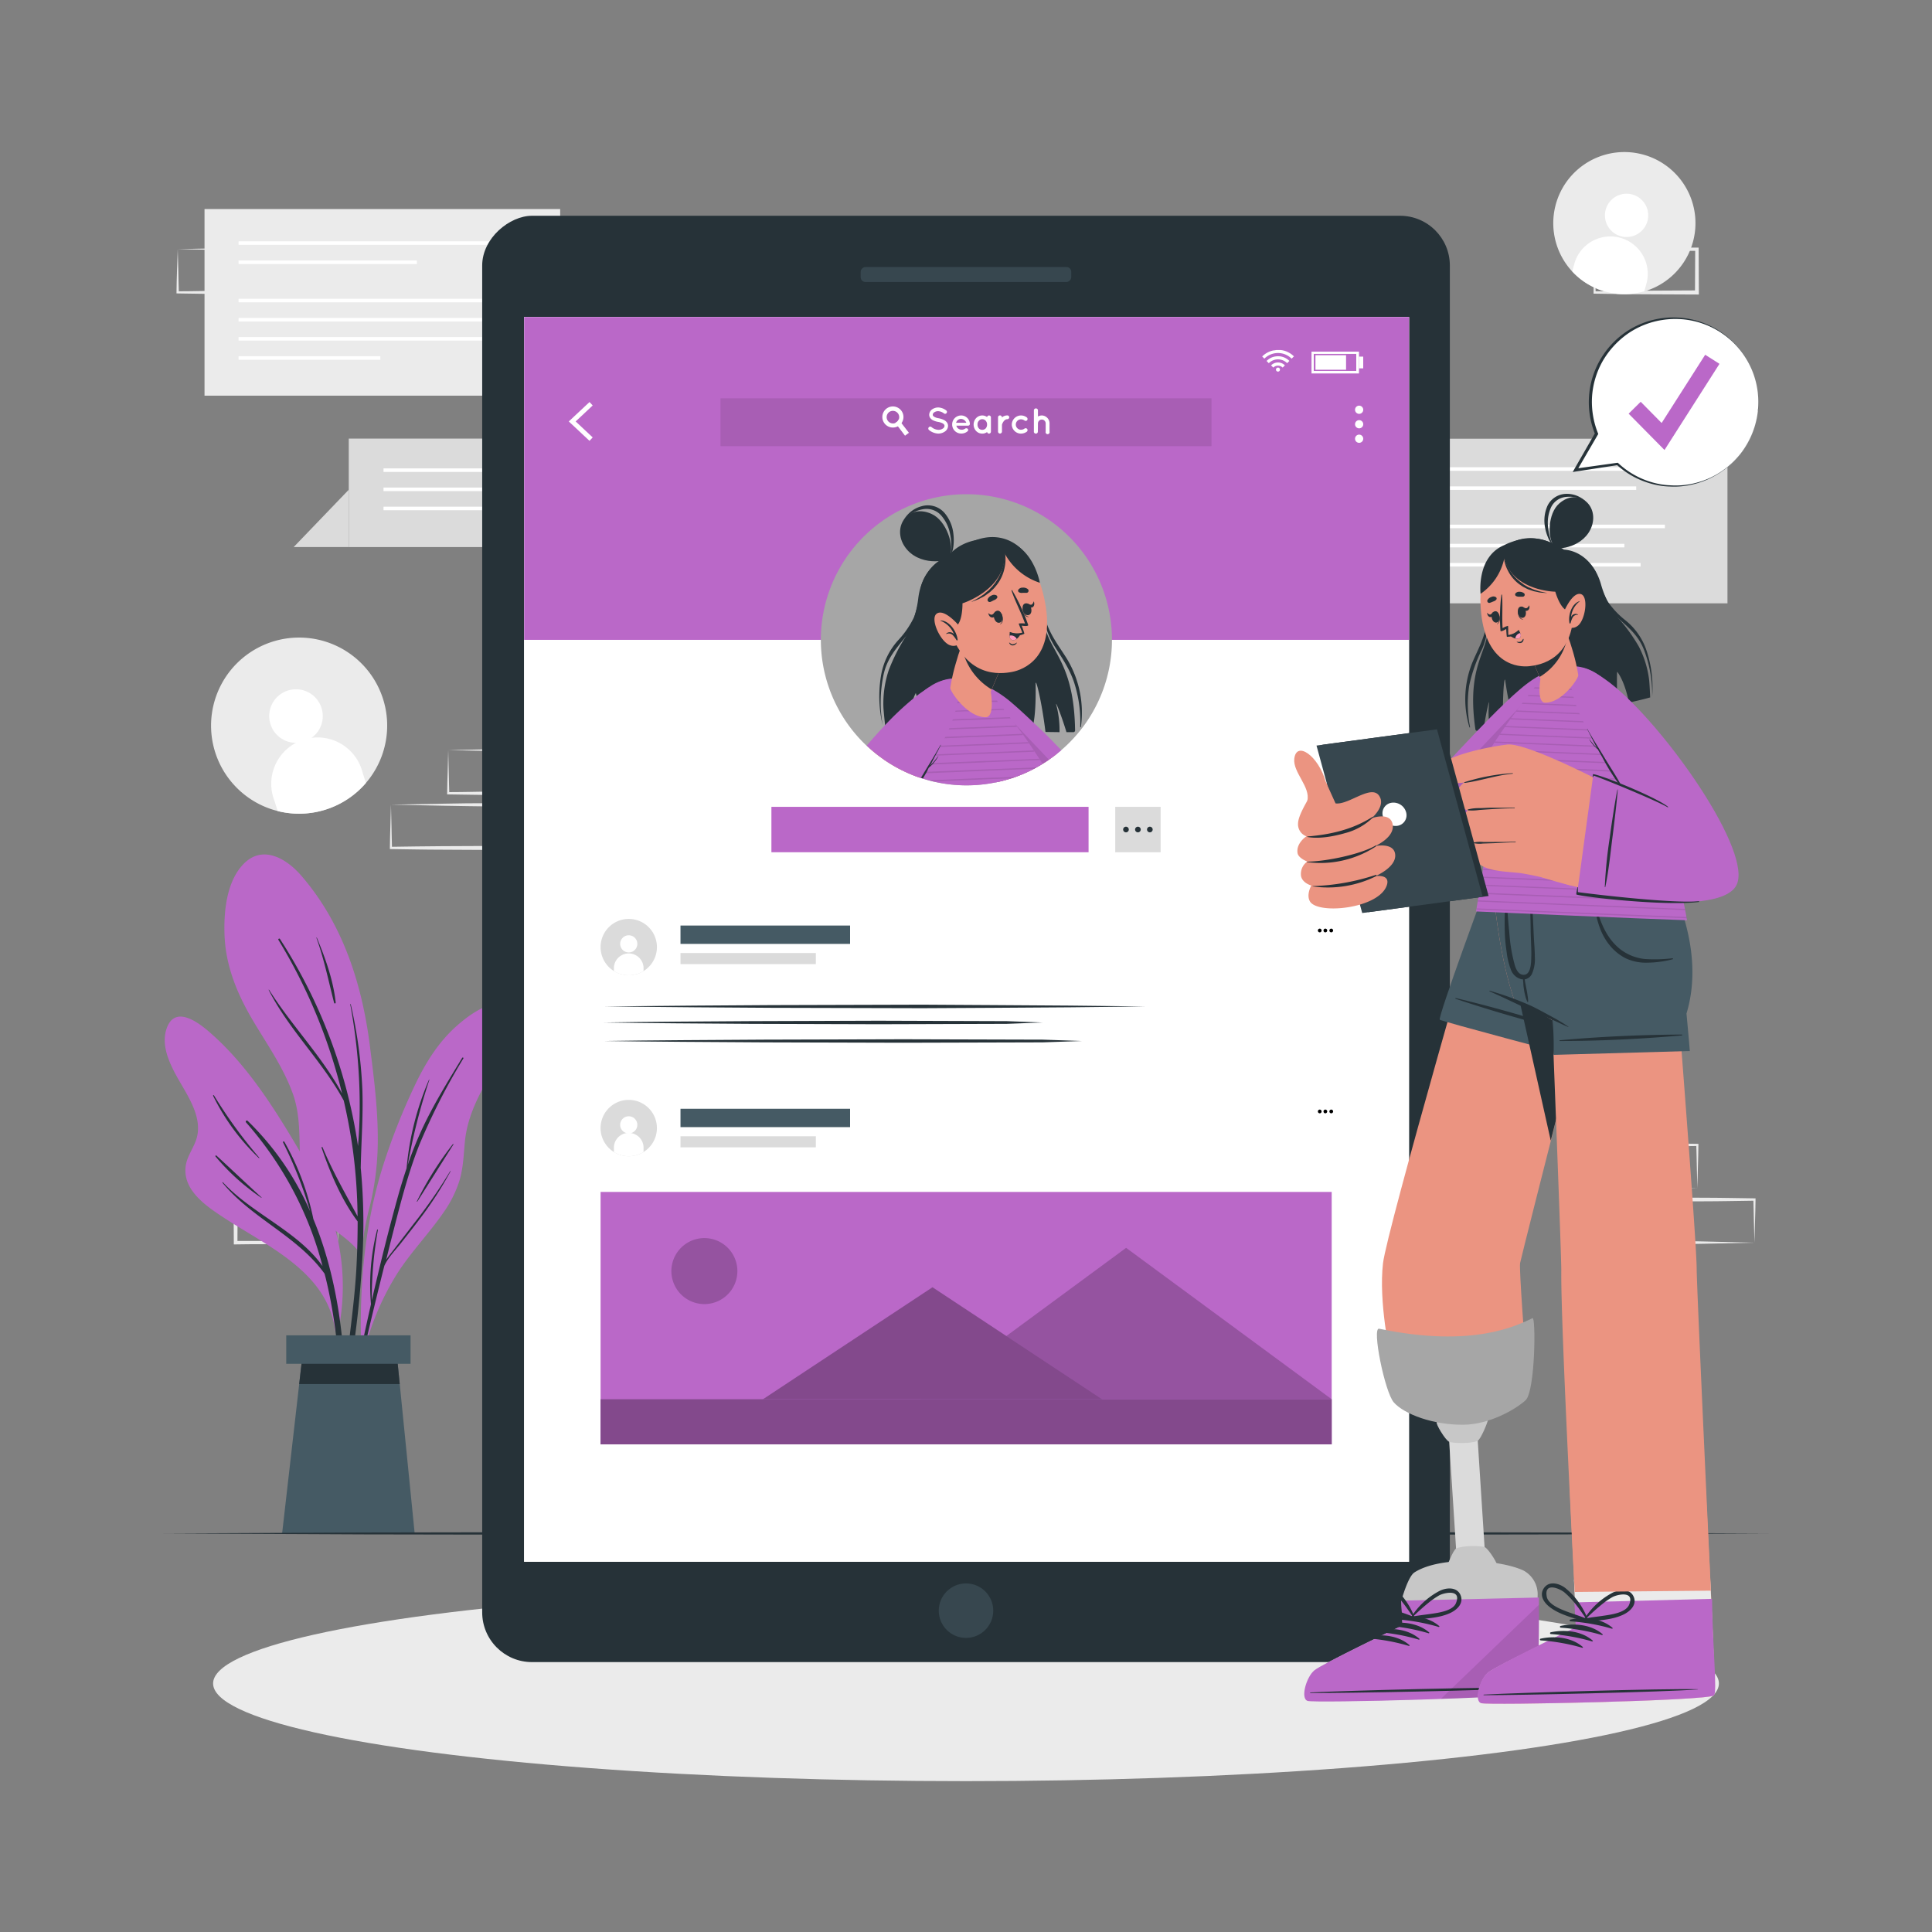 <svg xmlns="http://www.w3.org/2000/svg" viewBox="0 0 500 500"><rect x="0" y="0" width="500" height="500" fill="#808080" stroke="none"/><g id="freepik--background-complete--inject-135"><path d="M60.73,78.58l13.12-.28,6.66-.11c2.23,0,4.46,0,6.7,0h.44v.45l.06,11.19v.5h-.5L74,90.21c-4.42,0-8.83-.11-13.24-.16h-.28v-.27c0-1.9.09-3.78.13-5.65Zm0,0,.14,5.66c0,1.86.11,3.7.13,5.53l-.27-.27c4.41,0,8.82-.16,13.24-.16l13.24-.07-.5.5.05-11.19.45.45C85,79,82.85,79,80.66,79l-6.58-.11Z" style="fill:#ebebeb"></path><path d="M75.5,64.47l13.12-.28,6.66-.11c2.23,0,4.47,0,6.7,0h.44v.45l.06,11.19v.5H102L88.74,76.1c-4.42,0-8.83-.11-13.24-.16h-.28v-.27c0-1.9.09-3.78.13-5.65Zm0,0,.14,5.66c0,1.86.11,3.7.13,5.53l-.27-.27c4.41,0,8.82-.16,13.24-.16L102,75.16l-.5.5,0-11.19.45.45c-2.18,0-4.36,0-6.55-.06l-6.58-.11Z" style="fill:#ebebeb"></path><path d="M101.18,208.24,114.3,208l6.66-.11c2.23,0,4.47,0,6.7-.06h.44v.45l.06,11.19v.5h-.5l-13.24-.07c-4.42,0-8.83-.11-13.24-.16h-.28v-.27c0-1.9.09-3.79.13-5.66Zm0,0,.14,5.65c0,1.86.11,3.71.13,5.54l-.27-.28c4.41-.05,8.82-.15,13.24-.16l13.24-.06-.5.5,0-11.19.45.44c-2.19,0-4.36,0-6.55-.05l-6.58-.11Z" style="fill:#ebebeb"></path><path d="M116,194.13l13.12-.28,6.66-.11c2.23-.05,4.47,0,6.7-.06h.44v.45l.06,11.19v.5h-.5l-13.24-.07c-4.42,0-8.83-.11-13.24-.16h-.28v-.27c0-1.9.09-3.79.14-5.66Zm0,0,.14,5.65c0,1.86.11,3.71.13,5.54L116,205c4.41,0,8.82-.15,13.24-.16l13.24-.06-.5.5,0-11.19.45.44c-2.18,0-4.36,0-6.55,0l-6.58-.11Z" style="fill:#ebebeb"></path><path d="M46,64.47l13.13-.28,6.66-.11c2.22,0,4.46,0,6.69,0h.45v.45l.05,11.19v.5h-.51L59.19,76.1c-4.41,0-8.82-.11-13.24-.16h-.27v-.27c0-1.9.09-3.78.13-5.65Zm0,0,.15,5.66c0,1.86.11,3.7.13,5.53L46,75.39c4.42,0,8.83-.16,13.24-.16l13.24-.07-.5.5L72,64.47l.44.45c-2.18,0-4.35,0-6.54-.06l-6.58-.11Z" style="fill:#ebebeb"></path><path d="M439.27,307.5l-13.12.27-6.66.12c-2.23,0-4.46,0-6.7.05h-.44v-.44l-.06-11.19v-.51h.5l13.24.06c4.42,0,8.83.11,13.24.16h.28v.27c0,1.89-.09,3.78-.13,5.65Zm0,0-.14-5.66c0-1.86-.11-3.7-.13-5.53l.27.27c-4.41.05-8.82.16-13.24.16l-13.24.07.5-.5-.05,11.19-.45-.45c2.19,0,4.36,0,6.55.05l6.58.12Z" style="fill:#ebebeb"></path><path d="M454.05,321.61l-13.13.27-6.66.12c-2.23,0-4.46,0-6.69.05h-.45v-.44l-.05-11.19v-.51h.51l13.24.06c4.41,0,8.82.11,13.24.16h.27v.27c0,1.89-.09,3.78-.13,5.65Zm0,0L453.9,316c0-1.86-.11-3.7-.13-5.53l.28.27c-4.42.05-8.83.16-13.24.16l-13.24.06.5-.49L428,321.61l-.44-.45c2.18,0,4.35,0,6.54,0l6.58.12Z" style="fill:#ebebeb"></path><path d="M87.43,321.61l-13.12.27-6.66.12c-2.23,0-4.47,0-6.7.05h-.44v-.44l-.06-11.19v-.51H61l13.24.06c4.42,0,8.83.11,13.24.16h.28v.27c0,1.89-.09,3.78-.14,5.65Zm0,0L87.29,316c0-1.86-.11-3.7-.13-5.53l.27.27c-4.41.05-8.82.16-13.24.16L61,310.91l.5-.49-.05,11.19-.45-.45c2.18,0,4.36,0,6.55,0l6.58.12Z" style="fill:#ebebeb"></path><path d="M412.68,64.47l13.13-.28,6.66-.11c2.22,0,4.46,0,6.69,0h.45v.45l.05,11.19v.5h-.5l-13.24-.06c-4.41,0-8.83-.11-13.24-.16h-.27v-.27c0-1.9.08-3.78.13-5.65Zm0,0,.14,5.66c.05,1.86.12,3.7.13,5.53l-.27-.27c4.41,0,8.83-.16,13.24-.16l13.24-.07-.5.5.06-11.19.44.45c-2.18,0-4.36,0-6.54-.06L426,64.75Z" style="fill:#ebebeb"></path><polygon points="52.93 102.4 144.97 102.4 144.97 54.1 52.93 54.1 52.93 54.1 52.93 102.4 52.93 102.4" style="fill:#ebebeb"></polygon><polygon points="159.22 102.4 144.97 102.4 144.97 87.57 159.22 102.4" style="fill:#ebebeb"></polygon><rect x="61.74" y="62.45" width="74.42" height="0.92" style="fill:#fff"></rect><rect x="61.74" y="67.41" width="46.15" height="0.92" style="fill:#fff"></rect><rect x="61.74" y="77.32" width="63.22" height="0.92" style="fill:#fff"></rect><rect x="61.74" y="82.28" width="74.42" height="0.92" style="fill:#fff"></rect><rect x="61.74" y="87.23" width="74.42" height="0.92" style="fill:#fff"></rect><rect x="61.74" y="92.19" width="36.69" height="0.92" style="fill:#fff"></rect><rect x="355.03" y="113.54" width="92.04" height="42.6" style="fill:#dbdbdb"></rect><polygon points="340.78 156.14 355.03 156.14 355.03 141.31 340.78 156.14" style="fill:#dbdbdb"></polygon><rect x="364.02" y="135.78" width="66.85" height="0.92" style="fill:#fff"></rect><rect x="364.02" y="140.74" width="56.37" height="0.92" style="fill:#fff"></rect><rect x="364.02" y="125.87" width="59.43" height="0.92" style="fill:#fff"></rect><rect x="364.02" y="120.92" width="72.73" height="0.92" style="fill:#fff"></rect><rect x="364.02" y="145.7" width="60.57" height="0.92" style="fill:#fff"></rect><rect x="90.26" y="113.51" width="92.04" height="28.07" style="fill:#dbdbdb"></rect><polygon points="76.01 141.57 90.26 141.57 90.26 126.74 76.01 141.57" style="fill:#dbdbdb"></polygon><rect x="99.25" y="121.22" width="66.85" height="0.92" style="fill:#fff"></rect><rect x="99.25" y="126.18" width="56.37" height="0.92" style="fill:#fff"></rect><rect x="99.25" y="131.13" width="60.57" height="0.92" style="fill:#fff"></rect><path d="M406.9,70.27a17.85,17.85,0,0,0,4.52,3.55,18.4,18.4,0,1,0-4.52-3.55Z" style="fill:#ebebeb"></path><path d="M415.56,54.24a5.6,5.6,0,1,0,6.89-3.9A5.59,5.59,0,0,0,415.56,54.24Z" style="fill:#fff"></path><path d="M407.51,68l-.61,2.23a17.85,17.85,0,0,0,4.52,3.55,18.29,18.29,0,0,0,14.13,1.6l.61-2.22A9.68,9.68,0,0,0,407.51,68Z" style="fill:#fff"></path><path d="M71.88,209.9a22.8,22.8,0,0,0,28.27-23.66A22.79,22.79,0,1,0,71.88,209.9Z" style="fill:#ebebeb"></path><path d="M70,187.42a6.93,6.93,0,1,0,4.51-8.71A6.93,6.93,0,0,0,70,187.42Z" style="fill:#fff"></path><path d="M71,207.17l.87,2.73a22.76,22.76,0,0,0,22.83-7.28l-.87-2.71A12,12,0,1,0,71,207.17Z" style="fill:#fff"></path></g><g id="freepik--Shadow--inject-135"><ellipse cx="250" cy="435.68" rx="194.85" ry="25.28" style="fill:#ebebeb"></ellipse></g><g id="freepik--Plant--inject-135"><path d="M95.82,311.72a68.92,68.92,0,0,0-2.21,12.47c.12.21.1,1,0,.77,0,.68-1.07.56-1.07-.12,0-.44,0-.88,0-1.31-2.44-3-6-4.94-8.84-7.57a16.51,16.51,0,0,1-4.84-7.7c-2.37-8.18-.15-16.84-3-25-2.46-7-6.87-13.14-10.61-19.51-3.94-6.73-6.84-13.81-7.14-21.7-.23-6.05.49-14.1,5.09-18.62,4.88-4.81,10.93-1.21,14.67,3.08,10.82,12.42,15.83,28.13,17.86,44.19,1.12,8.89,2.28,17.83,2,26.8A72.53,72.53,0,0,1,95.82,311.72Z" style="fill:#BA68C8"></path><path d="M93.66,327.45a152.3,152.3,0,0,0-.3-25.18s0,0,0-.09c.13-6.8.67-13.58.41-20.4a121.39,121.39,0,0,0-3-21.88c0-.08-.15-.06-.13,0a143.87,143.87,0,0,1,2.37,21.4c.13,3.85.11,7.69-.1,11.54-.06,1.25-.18,2.51-.26,3.77h0A134.8,134.8,0,0,0,72.45,243c-.14-.22-.54,0-.4.24A139.65,139.65,0,0,1,88.53,283c-5.2-9.64-13.07-17.58-18.9-26.85a.05.05,0,0,0-.09.06c5.24,10.32,13.9,18.46,19.42,28.62q1.44,6.23,2.33,12.54a141,141,0,0,1,1.25,17.42c-3.17-5.93-6.46-11.6-9.06-17.87-.07-.17-.31-.06-.25.11,2.21,6.51,5.18,13.53,9.33,19.08q0,6.19-.34,12.37c-.65,11-2.53,21.84-3.4,32.79a.26.26,0,0,0,.51.06A252.31,252.31,0,0,0,93.66,327.45Z" style="fill:#263238"></path><path d="M82,242.68c0-.08-.15,0-.12,0,2,5.55,3.14,11.18,4.59,16.87a.21.21,0,0,0,.41-.07C86.28,253.76,84.22,248,82,242.68Z" style="fill:#263238"></path><path d="M133,266a82.91,82.91,0,0,1-4.61,9.48C124.74,282,121,288,120.29,295.66c-.31,3.41-.42,6.84-1.46,10.13a30.25,30.25,0,0,1-4,7.93c-3.92,5.71-8.82,10.63-12.45,16.55a69.49,69.49,0,0,0-8.27,20c-.09.38-.7.28-.61-.11a.24.24,0,0,0,0-.08.15.15,0,0,1,0-.08c-.58-16.4.73-32.92,5.73-48.62a166.33,166.33,0,0,1,8-20.22c2.67-5.7,6-11.17,10.71-15.43,3.05-2.74,9.67-7.95,14-5.2C134,261.81,133.79,263.9,133,266Z" style="fill:#BA68C8"></path><path d="M116.5,303.11A133.32,133.32,0,0,1,107,316.8c-1.58,2.08-3.19,4.13-4.78,6.2-.75,1-1.59,2-2.27,3,.43-1.72.85-3.45,1.29-5.17,2.12-8.28,4.15-16.64,7.3-24.6a167.21,167.21,0,0,1,11.38-22.31c.11-.19-.19-.33-.31-.15-3.46,5.7-7,11.39-9.89,17.4a94,94,0,0,0-4.2,10.31,160.25,160.25,0,0,1,5.59-22c0-.07-.07-.12-.09-.05a75,75,0,0,0-5.8,22.93s0,0,0,0q-1.07,3.19-2,6.45c-2.58,9.17-4.85,18.43-7,27.73a99.62,99.62,0,0,1,1.58-18.23c0-.14-.18-.17-.21,0a57.56,57.56,0,0,0-1.58,19.21q-1.2,5.31-2.33,10.62c-1.61,7.56-3.59,15.25-4.53,22.92a.15.15,0,0,0,.3,0c1.13-4.13,1.8-8.42,2.72-12.61s1.88-8.39,2.85-12.58q2.15-9.15,4.44-18.26c1-2.23,3-4.2,4.45-6.07,1.61-2.05,3.23-4.1,4.8-6.19a92.65,92.65,0,0,0,7.88-12.2C116.69,303.09,116.55,303,116.5,303.11Z" style="fill:#263238"></path><path d="M117.2,296.1a85,85,0,0,0-9.32,14.81c0,.07.07.14.11.07,3.14-4.91,6.22-9.87,9.35-14.79C117.4,296.11,117.26,296,117.2,296.1Z" style="fill:#263238"></path><path d="M47.42,281.49c2.12,3.66,4.55,8.05,3.63,12.44-.57,2.79-2.61,5-3,7.88-.82,6.26,5.42,10.4,9.93,13.36,11.26,7.38,26.7,14,28.74,29.05.08.53,1,.4.94-.12a.3.3,0,0,0,0-.1s0-.05,0-.09a57.66,57.66,0,0,0-.21-23c-1.68-7.77-5.07-14.76-9.07-21.59-6.78-11.55-14-23.39-24.2-32.24-2.83-2.45-8.64-6.85-10.9-1.32C41.14,271.09,44.81,277,47.42,281.49Z" style="fill:#BA68C8"></path><path d="M57.72,306c7.46,8.08,19.33,12.61,25.75,21.66a90.76,90.76,0,0,0-19.79-37.18.29.29,0,0,1,.41-.41,73.33,73.33,0,0,1,16.17,23.42,104.84,104.84,0,0,0-7-17.81.19.19,0,0,1,.33-.19,68.13,68.13,0,0,1,7.51,20C89.6,336,90.38,360,88.61,381.62a.25.25,0,0,1-.49,0c.49-17,.22-34.34-3.86-51l-.27-1c-7-9.74-18.8-14.26-26.4-23.51C57.52,306,57.64,305.9,57.72,306Z" style="fill:#263238"></path><path d="M56,299.05c3.92,3.6,7.77,7.27,11.7,10.86,0,0,0,.11-.06.08a57.29,57.29,0,0,1-11.87-10.7A.17.17,0,0,1,56,299.05Z" style="fill:#263238"></path><path d="M55.37,283.48A123.47,123.47,0,0,0,67.09,299.6a.07.07,0,0,1-.1.1,56.82,56.82,0,0,1-11.83-16.1A.12.12,0,0,1,55.37,283.48Z" style="fill:#263238"></path><polygon points="73.01 396.86 107.32 396.86 102.7 350.69 78.29 350.69 73.01 396.86" style="fill:#455a64"></polygon><polygon points="77.43 358.19 103.45 358.19 102.7 350.69 78.29 350.69 77.43 358.19" style="fill:#263238"></polygon><rect x="74.08" y="345.57" width="32.17" height="7.37" transform="translate(180.33 698.52) rotate(180)" style="fill:#455a64"></rect></g><g id="freepik--Floor--inject-135"><polygon points="42.22 396.86 94.16 396.61 146.11 396.52 250 396.36 353.89 396.52 405.84 396.61 457.78 396.86 405.84 397.1 353.89 397.19 250 397.36 146.11 397.19 94.16 397.1 42.22 396.86" style="fill:#263238"></polygon></g><g id="freepik--Device--inject-135"><rect x="62.84" y="117.78" width="374.31" height="250.43" rx="12.89" transform="translate(493 -7) rotate(90)" style="fill:#263238"></rect><rect x="135.64" y="82.04" width="229.01" height="322.14" style="fill:#fff"></rect><rect x="248.05" y="43.8" width="3.89" height="54.5" rx="1.25" transform="translate(321.04 -178.95) rotate(90)" style="fill:#37474f"></rect><circle cx="250" cy="416.84" r="7.05" style="fill:#37474f"></circle><rect x="135.64" y="82.04" width="229.01" height="322.14" style="fill:#fff"></rect><rect x="135.64" y="82.04" width="229.01" height="83.55" style="fill:#BA68C8"></rect><g id="freepik--u5Zjqx--inject-135"><path d="M334.85,92.25c-.13.12-.25.24-.37.37l-.21.2a5,5,0,0,0-7.06,0l-.2-.21-.36-.36h0l0,0c.15-.14.3-.28.46-.41a5.7,5.7,0,0,1,1.07-.68,5.53,5.53,0,0,1,1.42-.48c.23,0,.47-.06.71-.09H331l.48,0a5.82,5.82,0,0,1,1.31.31,5.91,5.91,0,0,1,.88.42,5.45,5.45,0,0,1,.84.58l.39.35Z" style="fill:#fff"></path><path d="M328.37,94c-.19-.2-.38-.39-.58-.58a4,4,0,0,1,2.36-1.18,4.12,4.12,0,0,1,3.54,1.17l-.58.58a3.34,3.34,0,0,0-4.74,0Z" style="fill:#fff"></path><path d="M332.53,94.55l-.58.58a1.71,1.71,0,0,0-2.42,0l-.58-.57A2.52,2.52,0,0,1,332.53,94.55Z" style="fill:#fff"></path><path d="M331.26,95.65a.52.52,0,1,1-.52-.52A.52.52,0,0,1,331.26,95.65Z" style="fill:#fff"></path></g><path d="M351.7,96.65H339.42V91H351.7ZM340,96h11V91.59H340Z" style="fill:#fff"></path><rect x="340.44" y="91.93" width="7.92" height="3.76" style="fill:#fff"></rect><rect x="351.71" y="92.29" width="1.09" height="3.04" style="fill:#fff"></rect><rect x="199.64" y="208.81" width="82.08" height="11.75" style="fill:#BA68C8"></rect><rect x="288.62" y="208.81" width="11.75" height="11.75" style="fill:#dbdbdb"></rect><path d="M292.13,214.68a.73.73,0,1,1-.73-.73A.73.73,0,0,1,292.13,214.68Z" style="fill:#263238"></path><path d="M295.22,214.68a.73.73,0,1,1-.73-.73A.73.73,0,0,1,295.22,214.68Z" style="fill:#263238"></path><path d="M298.31,214.68a.73.73,0,1,1-.73-.73A.73.73,0,0,1,298.31,214.68Z" style="fill:#263238"></path><polygon points="152.56 114.09 147.2 109.07 152.56 104.05 153.39 104.93 148.98 109.07 153.39 113.2 152.56 114.09" style="fill:#fff"></polygon><path d="M352.8,105.94a1.06,1.06,0,1,1-2.11,0,1.06,1.06,0,0,1,2.11,0Z" style="fill:#fff"></path><path d="M352.8,109.69a1.06,1.06,0,1,1-2.11,0,1.06,1.06,0,0,1,2.11,0Z" style="fill:#fff"></path><path d="M352.8,113.44a1.06,1.06,0,1,1-2.11,0,1.06,1.06,0,0,1,2.11,0Z" style="fill:#fff"></path><rect x="186.47" y="103.08" width="127.06" height="12.39" style="opacity:0.1"></rect><path d="M235.22,112l-1,.76-1.86-2.45-.67-.89a1.63,1.63,0,0,0,.38-.22,1.61,1.61,0,0,0,.52-.67l.72,1Z" style="fill:#fff"></path><path d="M233.25,106.26a2.73,2.73,0,1,0-.89,4.07,2.66,2.66,0,0,0,.95-.83A2.72,2.72,0,0,0,233.25,106.26Zm-1.18,3a1.63,1.63,0,0,1-.38.22,1.64,1.64,0,0,1-1.6-2.82,1.64,1.64,0,0,1,2.29.31,1.63,1.63,0,0,1-.31,2.29Z" style="fill:#fff"></path><path d="M240.37,110.58a.5.5,0,0,1,.69-.06,3,3,0,0,0,1.8.72,2,2,0,0,0,1.17-.35.85.85,0,0,0,.41-.67.54.54,0,0,0-.09-.31,1.05,1.05,0,0,0-.28-.28,3.62,3.62,0,0,0-1.29-.44h0a4.89,4.89,0,0,1-1.21-.37,2,2,0,0,1-.88-.73,1.46,1.46,0,0,1-.21-.77,1.74,1.74,0,0,1,.75-1.37,2.79,2.79,0,0,1,1.63-.5,3.7,3.7,0,0,1,2,.75.49.49,0,0,1,.13.67.48.48,0,0,1-.67.14,2.72,2.72,0,0,0-1.51-.6,1.8,1.8,0,0,0-1.06.32.73.73,0,0,0-.35.59.5.5,0,0,0,.06.26.89.89,0,0,0,.26.25,3.08,3.08,0,0,0,1.17.41h0a5.36,5.36,0,0,1,1.3.4,2.18,2.18,0,0,1,.94.78,1.5,1.5,0,0,1,.22.8,1.8,1.8,0,0,1-.8,1.45,3,3,0,0,1-1.74.54,4.06,4.06,0,0,1-2.41-.94A.5.5,0,0,1,240.37,110.58Z" style="fill:#fff"></path><path d="M246.42,109.87a2.32,2.32,0,0,1,2.29-2.35A2.25,2.25,0,0,1,251,109.7v0a.25.25,0,0,1,0,.08.46.46,0,0,1-.49.38h-3a1.28,1.28,0,0,0,.32.62,1.49,1.49,0,0,0,.9.42,1.57,1.57,0,0,0,1-.23.54.54,0,0,1,.71,0,.44.44,0,0,1,0,.61,2.4,2.4,0,0,1-1.69.62A2.33,2.33,0,0,1,246.42,109.87Zm1-.46h2.66a1.53,1.53,0,0,0-1.39-1A1.32,1.32,0,0,0,247.44,109.41Z" style="fill:#fff"></path><path d="M256.45,109.88v1.84a.51.51,0,0,1-.5.5.52.52,0,0,1-.49-.41,2.08,2.08,0,0,1-1.25.41,2.17,2.17,0,0,1-1.6-.69,2.46,2.46,0,0,1,0-3.31,2.18,2.18,0,0,1,1.6-.7,2.15,2.15,0,0,1,1.25.41.52.52,0,0,1,.49-.41.5.5,0,0,1,.5.5Zm-1,0a1.39,1.39,0,0,0-.36-1,1.16,1.16,0,0,0-.88-.39,1.1,1.1,0,0,0-.87.39,1.35,1.35,0,0,0-.36,1,1.42,1.42,0,0,0,.36,1,1.18,1.18,0,0,0,.87.36,1.25,1.25,0,0,0,.88-.36A1.46,1.46,0,0,0,255.45,109.88Z" style="fill:#fff"></path><path d="M261.19,108a.5.5,0,0,1-.5.49.89.89,0,0,0-.56.18,1.71,1.71,0,0,0-.44.45,2.8,2.8,0,0,0-.38.79v1.79a.52.52,0,0,1-.52.5.51.51,0,0,1-.5-.5V108a.49.49,0,0,1,.5-.49.5.5,0,0,1,.52.49v.06a1.7,1.7,0,0,1,.19-.19,2.15,2.15,0,0,1,1.19-.36A.49.49,0,0,1,261.19,108Z" style="fill:#fff"></path><path d="M261.85,109.88a2.4,2.4,0,0,1,2.39-2.36,2.49,2.49,0,0,1,1.5.51.53.53,0,0,1,.1.7.49.49,0,0,1-.7.09,1.59,1.59,0,0,0-.9-.3,1.35,1.35,0,1,0,0,2.7,1.54,1.54,0,0,0,.9-.3.51.51,0,0,1,.7.1.53.53,0,0,1-.1.7,2.62,2.62,0,0,1-1.5.5A2.39,2.39,0,0,1,261.85,109.88Z" style="fill:#fff"></path><path d="M268.6,111.7a.52.52,0,0,1-.53.52.53.53,0,0,1-.5-.39.44.44,0,0,1,0-.13v-5.55a.53.53,0,0,1,1.05,0v1.64a2.13,2.13,0,0,1,1-.27,2.05,2.05,0,0,1,2,2.06v2.12a.52.52,0,1,1-1,0v-2.12a1,1,0,1,0-2,0Z" style="fill:#fff"></path><path d="M166.55,251.31a7.11,7.11,0,0,1-2.1.87,7.28,7.28,0,0,1-8.81-5.34,7.29,7.29,0,1,1,10.91,4.47Z" style="fill:#dbdbdb"></path><path d="M164.94,244.27a2.22,2.22,0,1,1-2.22-2.22A2.22,2.22,0,0,1,164.94,244.27Z" style="fill:#fff"></path><path d="M166.55,250.39v.92a7.11,7.11,0,0,1-2.1.87,7.22,7.22,0,0,1-5.57-.88v-.91a3.84,3.84,0,0,1,7.67,0Z" style="fill:#fff"></path><path d="M341.55,240.33a.49.49,0,0,1,.48.48.48.48,0,0,1-.48.48.47.47,0,0,1-.48-.48A.48.48,0,0,1,341.55,240.33Z"></path><path d="M343,240.33a.49.49,0,0,1,.48.48.48.48,0,0,1-.48.48.47.47,0,0,1-.48-.48A.48.48,0,0,1,343,240.33Z"></path><path d="M344.53,240.33a.49.49,0,0,1,.48.48.48.48,0,0,1-.48.48.47.47,0,0,1-.48-.48A.48.48,0,0,1,344.53,240.33Z"></path><polygon points="156.3 260.47 179.97 260.25 199.55 260.12 238.7 260.01 257.35 260.12 276.93 260.25 296.51 260.47 276.93 260.69 257.35 260.82 238.7 260.92 199.55 260.82 179.97 260.69 156.3 260.47" style="fill:#263238"></polygon><path d="M156.3,264.62c11-.19,26.87-.28,37.92-.35l33.15-.11,33.16.11,9.29.35-9.29.35-33.16.1-33.15-.1C183.17,264.89,167.35,264.81,156.3,264.62Z" style="fill:#263238"></path><path d="M156.3,269.41c12-.19,29.28-.27,41.33-.35l36.13-.1,36.12.1,10.13.35-10.13.35-36.12.1-36.13-.1C185.58,269.69,168.34,269.6,156.3,269.41Z" style="fill:#263238"></path><rect x="176.11" y="239.53" width="43.89" height="4.75" style="fill:#455a64"></rect><rect x="176.11" y="246.64" width="35.03" height="2.87" style="fill:#dbdbdb"></rect><path d="M166.55,298.14a7.41,7.41,0,0,1-2.1.88,7.29,7.29,0,1,1,2.1-.88Z" style="fill:#dbdbdb"></path><path d="M164.94,291.11a2.22,2.22,0,1,1-2.22-2.22A2.22,2.22,0,0,1,164.94,291.11Z" style="fill:#fff"></path><path d="M166.55,297.23v.91a7.41,7.41,0,0,1-2.1.88,7.3,7.3,0,0,1-5.57-.88v-.91a3.84,3.84,0,1,1,7.67,0Z" style="fill:#fff"></path><path d="M341.55,287.16a.49.49,0,0,1,.48.49.48.48,0,0,1-.48.47.47.47,0,0,1-.48-.47A.48.48,0,0,1,341.55,287.16Z"></path><path d="M343,287.16a.49.49,0,0,1,.48.49.48.48,0,0,1-.48.47.47.47,0,0,1-.48-.47A.48.48,0,0,1,343,287.16Z"></path><path d="M344.53,287.16a.49.49,0,0,1,.48.49.48.48,0,0,1-.48.47.47.47,0,0,1-.48-.47A.48.48,0,0,1,344.53,287.16Z"></path><rect x="155.43" y="308.47" width="189.21" height="65.33" transform="translate(500.07 682.27) rotate(180)" style="fill:#BA68C8"></rect><path d="M173.92,327.28a8.54,8.54,0,1,0,6.71-6.7A8.55,8.55,0,0,0,173.92,327.28Z" style="opacity:0.2"></path><polygon points="238.23 362.12 344.64 362.12 291.44 322.94 238.23 362.12" style="opacity:0.2"></polygon><polygon points="197.41 362.15 285.26 362.15 241.33 333.14 197.41 362.15" style="fill:#BA68C8"></polygon><polygon points="197.41 362.15 285.26 362.15 241.33 333.14 197.41 362.15" style="opacity:0.3"></polygon><rect x="155.43" y="362.12" width="189.21" height="11.68" style="fill:#BA68C8"></rect><rect x="155.43" y="362.12" width="189.21" height="11.68" style="opacity:0.3"></rect><rect x="176.11" y="286.95" width="43.89" height="4.75" style="fill:#455a64"></rect><rect x="176.11" y="294.06" width="35.03" height="2.87" style="fill:#dbdbdb"></rect></g><g id="freepik--character-2--inject-135"><path d="M269.92,197.61a36.88,36.88,0,0,1-10.85,4.55,37.67,37.67,0,1,1,10.85-4.55Z" style="fill:#a6a6a6"></path><path d="M278.23,189a.45.45,0,0,1-.39.48H276c-1.42-4.69-3-8.45-2.62-7a25.11,25.11,0,0,1,.82,7l-3.63-.05c-1-8.17-2.58-14.27-2.55-12.42.1,7.48-.43,9.85-1,12.37-8.76-.14-20.24-.47-28.53-.9-.75-4.52-1.35-9.4-1.51-9.07-1.25,2.44-1.74,6.08-1.9,8.89-2.64-.15-4.75-.33-6-.51,0,0-.43-3.79-.46-5a27.29,27.29,0,0,1,1.38-9.33,47.58,47.58,0,0,1,4.25-8.47l0,0s0,0,0,0a27.12,27.12,0,0,0,2.49-5.67l0,0a27.54,27.54,0,0,0,.9-4.43c.65-5.48,3.78-10,8.68-11.19,9.57-8.6,18.53-4.12,20.94,3.12.24.71.46,1.51.67,2.39v0c.78,3.24,1.42,7.43,2,10.67,0,0,0,0,0,0a.08.08,0,0,0,0,0h0a32.68,32.68,0,0,0,.91,3.76C272.91,169.54,278,173.15,278.23,189Z" style="fill:#263238"></path><path d="M244.14,145a10.14,10.14,0,0,0-6,8,28.24,28.24,0,0,1-1.61,6.76,23.72,23.72,0,0,1-3.94,5.78,18.16,18.16,0,0,0-4.63,9.61,32.41,32.41,0,0,0,.48,12.54,0,0,0,0,0,0,0,34.29,34.29,0,0,1,.21-13c.9-4.31,3.34-6.9,5.86-10.06a18.59,18.59,0,0,0,3.89-8.68c.34-2,.41-4,1.25-5.86a11.18,11.18,0,0,1,4.66-4.63C244.59,145.25,244.39,144.86,244.14,145Z" style="fill:#263238"></path><path d="M275.9,170.15c-2.08-3.27-4.29-6.09-5.41-10.05-1-3.61-1.52-7.38-2.57-11,0-.06-.1,0-.08,0,1.57,6.39,1.63,12.73,5.15,18.25,1.91,3,3.83,5.78,5,9.3a33,33,0,0,1,1.57,11.46c0,.14.17.15.18,0A26.9,26.9,0,0,0,275.9,170.15Z" style="fill:#263238"></path><path d="M273.47,195.11c-.65.53-1.32,1-2,1.49-.5.35-1,.69-1.54,1l-.1.06c-.49.31-1,.6-1.51.88l-.67.37A35.86,35.86,0,0,1,263,201q-.56.21-1.14.39c-.89.29-1.81.55-2.74.78l-.75.17c-.14-.27-.29-.53-.42-.79a2.79,2.79,0,0,1-.18-.34c-.34-.63-.67-1.24-1-1.83a3.79,3.79,0,0,1-.18-.34c-.33-.63-.64-1.24-.93-1.82-.06-.11-.12-.22-.17-.33-.33-.65-.63-1.27-.91-1.85-.06-.11-.11-.22-.16-.33q-.47-1-.84-1.83c-.05-.11-.1-.22-.14-.33l0-.11c-.21-.49-.45-1.07-.7-1.73,0-.11-.09-.23-.14-.35-.16-.4-.32-.83-.47-1.28-.07-.18-.14-.36-.2-.55l-.12-.34c-.2-.6-.41-1.22-.6-1.85,0-.11-.06-.22-.1-.34-.18-.62-.35-1.24-.49-1.85,0-.11-.06-.22-.08-.33l0-.13a16.29,16.29,0,0,1-.32-1.73,2,2,0,0,1-.05-.34,9.35,9.35,0,0,1-.11-1.86,1.88,1.88,0,0,1,0-.34,3.26,3.26,0,0,1,.63-1.91,1.82,1.82,0,0,1,.38-.35h0l.17-.08s0,0,0,0l.19-.08h.06l0,0h.05a3.27,3.27,0,0,1,1.35,0l.36.1a4.35,4.35,0,0,1,.51.17h0a14.44,14.44,0,0,1,2.75,1.46c.51.32,1.06.69,1.64,1.12a82.68,82.68,0,0,1,9.06,8.59C269.25,190.52,271.38,192.82,273.47,195.11Z" style="fill:#eb9481"></path><path d="M274.66,194.15c-.39.33-.78.65-1.19,1-.65.53-1.32,1-2,1.49-.5.35-1,.69-1.54,1l-.1.06c-.49.31-1,.6-1.51.88l-.67.37A35.86,35.86,0,0,1,263,201q-.56.21-1.14.39c-.89.29-1.81.55-2.74.78l-.75.17-.66.14c-.16-.3-.31-.6-.46-.9h0a2.1,2.1,0,0,0-.15-.3h0l0,0-.43-.87-.48-1c-.06-.11-.11-.22-.16-.33h0c-.3-.62-.6-1.23-.88-1.83h0l-.15-.33h0s0,0,0,0l-.79-1.67a.94.94,0,0,1-.06-.15h0l-.15-.33c-.29-.63-.57-1.24-.83-1.83l-.15-.33-.3-.67-.49-1.17h0c0-.11-.09-.23-.14-.34-.15-.36-.29-.7-.42-1l-.06-.15s0-.1-.05-.15h0c0-.11-.09-.22-.13-.32l-.06-.19c-.05-.11-.09-.22-.13-.33h0l0-.08c-.23-.62-.44-1.21-.61-1.77,0,0,0,0,0,0s-.06-.2-.1-.3c-.2-.65-.37-1.27-.5-1.85,0-.11,0-.22-.07-.33-.07-.31-.13-.6-.17-.89h0c0-.21-.07-.41-.1-.61a1.1,1.1,0,0,0,0-.18c0-.06,0-.12,0-.18a1.84,1.84,0,0,1,0-.33,1,1,0,0,0,0-.17c0-.05,0-.11,0-.16s0-.31,0-.46a8.91,8.91,0,0,1,.07-1.08c0-.12,0-.24.06-.34a3.51,3.51,0,0,1,.91-1.86l.07-.06h0a1.84,1.84,0,0,1,.49-.35h0l.17-.08s0,0,0,0l.19-.08.1,0h.05a3.56,3.56,0,0,1,.47-.1,4.32,4.32,0,0,1,.73,0H253a8,8,0,0,1,2,.49s0,0,0,0a11.88,11.88,0,0,1,1.77.82,29.87,29.87,0,0,1,5.29,3.73c1.7,1.45,3.55,3.18,5.47,5C269.87,189.18,272.3,191.68,274.66,194.15Z" style="fill:#BA68C8"></path><path d="M271.46,196.6c-.5.35-1,.69-1.54,1l-.1.06c-.49.31-1,.6-1.51.88l-.67.37A35.86,35.86,0,0,1,263,201q-.56.21-1.14.39c-.89.29-1.81.55-2.74.78l-.75.17-.66.14c-.16-.3-.31-.6-.46-.9-.05-.1-.1-.2-.16-.3h0s0,0,0,0h0l-.43-.87c-.16-.33-.33-.65-.49-1-.05-.11-.1-.22-.16-.33-.3-.62-.6-1.23-.88-1.83h0l-.15-.33,0,0-.79-1.67-.07-.15-.15-.33c-.29-.63-.57-1.24-.83-1.83l-.15-.33-.3-.67-.5-1.17c0-.11-.09-.23-.14-.34-.15-.36-.29-.7-.42-1l-.06-.15a.47.47,0,0,1-.06-.15c0-.11-.09-.22-.13-.32l-.07-.18c0-.12-.09-.23-.13-.34l0-.08c-.23-.62-.44-1.21-.61-1.77,0,0,0,0,0,0a1.71,1.71,0,0,1-.09-.3h0c-.2-.65-.37-1.27-.5-1.85,0-.11,0-.22-.07-.33-.07-.31-.13-.6-.17-.89h0c0-.21-.07-.41-.1-.61a1.1,1.1,0,0,0,0-.18,1.1,1.1,0,0,1,0-.18l0-.33a1,1,0,0,1,0-.17c0-.05,0-.11,0-.16s0-.31,0-.46a8.91,8.91,0,0,1,.07-1.08c0-.12,0-.24.06-.34a3.51,3.51,0,0,1,.91-1.86l.07-.06h0a2.43,2.43,0,0,1,.49-.35h0l.17-.08s0,0,0,0l.25-.09,0,0h.05a3.56,3.56,0,0,1,.47-.1,4.32,4.32,0,0,1,.73,0l.15.16.11.11.31.33,1.7,1.81.32.33,1.29,1.37h0l.4.41.31.33,1.71,1.81.3.32,1.7,1.8.31.33,1.19,1.25,2.1,2.23Z" style="opacity:0.1"></path><path d="M269.82,197.67c-.49.31-1,.6-1.51.88l-.67.37A35.86,35.86,0,0,1,263,201q-.56.21-1.14.39c-.89.29-1.81.55-2.74.78l-.75.17-.66.14a37.3,37.3,0,0,1-16.24-.25l-1.14-.29c-.48-.13-.95-.27-1.42-.42a1.4,1.4,0,0,1-.29-.09l-.24-.08a.11.11,0,0,1-.08,0c-1-.31-1.9-.67-2.82-1.06l-.72-.32a35.43,35.43,0,0,1-3.36-1.72l-.52-.31-.5-.3c-.58-.36-1.14-.73-1.7-1.12l.15-.39c.05-.11.09-.22.14-.34.25-.64.51-1.28.77-1.9a3.45,3.45,0,0,1,.14-.34h0c.26-.65.54-1.29.82-1.91.05-.12.1-.23.16-.35.29-.65.59-1.29.89-1.9a3.78,3.78,0,0,1,.17-.35l.42-.83c.19-.37.38-.74.57-1.09h0a.36.36,0,0,1,0-.09.41.41,0,0,1,.05-.09l.1-.17c.35-.66.72-1.3,1.09-1.9a3.37,3.37,0,0,1,.22-.35c.42-.69.85-1.33,1.29-1.94a2.7,2.7,0,0,1,.25-.34l0,0h0c.29-.39.59-.77.9-1.12a5.2,5.2,0,0,1,.38-.44,3.4,3.4,0,0,1,.32-.34l.17-.18.17-.17a15.53,15.53,0,0,1,2.06-1.8,1.44,1.44,0,0,1,.25-.18,1.51,1.51,0,0,1,.26-.18l.27-.17h0a12.49,12.49,0,0,1,5.63-2.06A11.73,11.73,0,0,1,253,176.8c.15.08.3.15.44.24a2,2,0,0,1,.25.14l.06,0h0a1.64,1.64,0,0,1,.22.14h0a13.62,13.62,0,0,1,1.54,1.11,6.52,6.52,0,0,1,.65.68l.14.16.14.16h0c.42.47.91,1.06,1.5,1.79l.12.15h0l.13.17h0l1.44,1.82.25.32c.45.58.91,1.18,1.39,1.82h0a1.36,1.36,0,0,0,.12.17l.12.16c.32.41.63.83,1,1.26l.41.56c.07.11.16.22.24.33.33.44.65.88,1,1.33l.35.48.14.19c.47.65.93,1.3,1.4,2a1.27,1.27,0,0,0,.13.19l.09.13h0c.45.66.91,1.32,1.35,2s.9,1.34,1.32,2l.11.16.1.17C269.4,197,269.61,197.34,269.82,197.67Z" style="fill:#BA68C8"></path><path d="M248,179.49l-.42,0c0,.11,0,.22,0,.34l.43,0,1.47-.06c0-.12,0-.24.06-.34Zm1.42,2.15-1.07,0q.14.16.3.33l.8,0ZM248,179.49l-.42,0c0,.11,0,.22,0,.34l.43,0,1.47-.06c0-.12,0-.24.06-.34Zm0,0-.42,0c0,.11,0,.22,0,.34l.43,0,1.47-.06c0-.12,0-.24.06-.34Zm0,0-.42,0c0,.11,0,.22,0,.34l.43,0,1.47-.06c0-.12,0-.24.06-.34Zm5.79-2.27h0l-.06,0-.23-.14H253l-2,.08h0l-3.3.14h-.44l-1.25.06-4.61.19-.59,0h-.07l-.27.17a1.51,1.51,0,0,0-.26.18h0l.6,0,5.12-.21,1.43-.06h.43l2.68-.11h.12l2.71-.11.68,0A1.64,1.64,0,0,0,253.78,177.22Zm-6.21,2.29c0,.11,0,.22,0,.34l.43,0,1.47-.06c0-.12,0-.24.06-.34l-1.52.06Zm.42,0-.42,0c0,.11,0,.22,0,.34l.43,0,1.47-.06c0-.12,0-.24.06-.34Zm0,0-.42,0c0,.11,0,.22,0,.34l.43,0,1.47-.06c0-.12,0-.24.06-.34Zm0,0-.42,0c0,.11,0,.22,0,.34l.43,0,1.47-.06c0-.12,0-.24.06-.34Zm1.42,2.15-1.07,0q.14.16.3.33l.8,0Zm6.93-2.33-.14-.16-1.18,0-5,.21-.47,0-1.52.06-.42,0-.86,0h0l-8.53.36h-.28l-.17.17-.17.18h.2l9.18-.38.62,0,.43,0,1.47-.06.51,0,5.38-.22,1.14-.05h0ZM246.62,184l-8.82.37c0,.11,0,.22,0,.34l8.66-.37.64,0c0-.11.06-.23.1-.34Zm0,0-8.82.37c0,.11,0,.22,0,.34l8.66-.37.64,0c0-.11.06-.23.1-.34Zm0,0-8.82.37c0,.11,0,.22,0,.34l8.66-.37.64,0c0-.11.06-.23.1-.34Zm0,0-8.82.37c0,.11,0,.22,0,.34l8.66-.37.64,0c0-.11.06-.23.1-.34Zm11.5-2.53h0l-.11-.15h0l-1,0-.37,0-6.59.27-.65,0h0l-1.07,0-.59,0-.51,0-9.77.41-1.53.06h0a2.7,2.7,0,0,0-.25.34h.18l1.67-.07,9.65-.39.52,0,.95,0,.8,0h0l.67,0,6.54-.27.68,0,.91,0h0A1.15,1.15,0,0,1,258.12,181.44Zm-20.32,2.9c0,.11,0,.22,0,.34l8.66-.37.64,0c0-.11.06-.23.1-.34l-.63,0Zm8.82-.37-8.82.37c0,.11,0,.22,0,.34l8.66-.37.64,0c0-.11.06-.23.1-.34Zm0,0-8.82.37c0,.11,0,.22,0,.34l8.66-.37.64,0c0-.11.06-.23.1-.34Zm0,0-8.82.37c0,.11,0,.22,0,.34l8.66-.37.64,0c0-.11.06-.23.1-.34Zm13.08-.54-.65,0-2.48.1-6,.25h-.14l-.72,0-2.5.11-.63,0-8.82.37-2.33.09-1.09,0a3.37,3.37,0,0,0-.22.35l1.25-.05,2.44-.1,8.66-.37.64,0,2.67-.12.73,0,.49,0h0l5.46-.23,2.84-.11.6,0h0A4,4,0,0,1,259.7,183.43Zm1.77,2.31a1.36,1.36,0,0,1-.12-.17h-.3L251,186l-.71,0h0l-3.76.16-.75,0-7.68.31-2.95.12-2.11.09h0a1.3,1.3,0,0,0-.08.17,421377227624.49,421377227624.49,0,0,0-.1.18h0l2.27-.09,3-.13,7.5-.31.75,0,4-.16.7,0,10.22-.42h.23Zm1.49,2-11.22.46-.65,0h0l-5.42.22-.8,0-4.11.17h-.06l-8.81.36a3.78,3.78,0,0,0-.17.35l13-.54h0l.78,0,5.7-.23h0l.64,0,11.34-.47C263.12,187.94,263,187.83,263,187.72Zm1.7,2.33-.14-.19-12,.49-.58,0-7.36.3-.76,0-13,.54c-.06.12-.11.23-.16.35l13-.53.75,0,7.68-.32h0l.57,0,12.08-.5Zm1.53,2.16a1.27,1.27,0,0,1-.13-.19l-12.64.52-.53,0-9.46.39h-.09l-.61,0-12.89.53h0a3.45,3.45,0,0,0-.14.34l12.88-.53.57,0h.12l9.78-.4.52,0,12.72-.53h0A.64.64,0,0,1,266.19,192.21Zm1.45,2.11-.12-.16-13.12.54-.53,0-11.58.48H242l-.43,0-12.69.52c0,.12-.09.23-.14.34l12.65-.52.4,0h.28l11.91-.49h0l.53,0,13.18-.54Zm1.43,2.16-.11-.16-13.49.56-.57,0h0l-13.19.55h-1.29l-9.58.4.52.31,8.87-.37h1.15l13.68-.57h0l.58,0,13.53-.56Zm-14.17.42h0l-13.19.55h-.82l-.2.34h.69l13.68-.57Zm1.67,2.13-.62,0h0l-16.05.66h-.73l-4.45.18.72.32,3.53-.15h.39l.34,0,16.41-.68h0l.64,0,10.89-.45.67-.37Zm-15.49-1.22h.29l13.68-.57-.15-.33h0l-13.19.55h-.82l-.2.34h.4Zm13.82-.91h0l-13.19.55h-.82l-.2.34h.69l13.68-.57Zm2.82,4.3-.69,0h0l-16.74.7,1.14.29,15.77-.65h0l.7,0,3.91-.16q.58-.18,1.14-.39Zm-1.78-2.14-16.05.66c-.07.12-.13.24-.2.35l16.41-.68C256.05,199.28,256,199.17,255.94,199.06Zm1.78,2.14-.69,0h0l-16.74.7,1.14.29,15.77-.65h0l.7,0A2.79,2.79,0,0,1,257.72,201.2Zm-1.78-2.14-16.05.66c-.07.12-.13.24-.2.35l16.41-.68C256.05,199.28,256,199.17,255.94,199.06Zm1.78,2.14-.69,0h0l-16.74.7,1.14.29,15.77-.65h0l.7,0A2.79,2.79,0,0,1,257.72,201.2Z" style="opacity:0.1"></path><path d="M247.57,179.51c0,.11,0,.22,0,.34a7,7,0,0,1-.1.75,11,11,0,0,1-.21,1.13c0,.11-.05.22-.07.34-.15.59-.33,1.22-.55,1.9,0,.11-.07.22-.11.34-.2.6-.43,1.23-.7,1.9l-.13.34c-.25.61-.52,1.25-.82,1.92l-.15.34,0,.07c-.28.63-.57,1.24-.85,1.83-.05.12-.11.24-.17.36-.31.66-.61,1.29-.93,1.91a2.6,2.6,0,0,1-.16.34c-.32.66-.64,1.3-1,1.91l-.18.34c-.34.67-.69,1.31-1,1.93a3.72,3.72,0,0,1-.19.34c-.36.67-.71,1.31-1.06,1.91l-.2.35c-.24.42-.47.82-.71,1.21-1-.31-1.9-.67-2.82-1.06l-.72-.32a35.43,35.43,0,0,1-3.36-1.72l-.52-.31-.5-.3c-.58-.36-1.14-.73-1.7-1.12a34,34,0,0,1-3.67-2.91c1.65-1.93,3.33-3.81,5-5.62s3.61-3.79,5.39-5.52l.7-.66c.27-.26.53-.5.79-.73l.39-.35.51-.44.42-.35a29.31,29.31,0,0,1,2.66-2l.56-.35c2.1-1.28,3.76-1.72,4.83-1.29a1.88,1.88,0,0,1,1,1,1.62,1.62,0,0,1,.13.33A5.31,5.31,0,0,1,247.57,179.51Z" style="fill:#eb9481"></path><path d="M248,179.49c0,.11,0,.23,0,.34a11.33,11.33,0,0,1-.13,1.28c0,.2-.06.4-.1.6l-.06.34c-.13.65-.28,1.3-.44,1.9,0,.11-.07.23-.1.34-.21.74-.42,1.4-.59,1.89-.05.12-.09.24-.13.34s-.14.41-.18.51c-.16.42-.35.89-.59,1.4,0,.11-.1.23-.15.35l0,.06c-.26.58-.56,1.19-.89,1.84l-.18.36c-.29.57-.6,1.16-.92,1.77a.64.64,0,0,0-.08.14,3.72,3.72,0,0,0-.19.34l-1.05,1.91-.19.35-1.1,1.93-.2.34c-.37.65-.75,1.29-1.12,1.91l-.21.36c-.27.45-.53.9-.78,1.33l-.24-.08a.11.11,0,0,1-.08,0c-1-.31-1.9-.67-2.82-1.06l-.72-.32a35.43,35.43,0,0,1-3.36-1.72l-.52-.31-.5-.3c-.58-.36-1.14-.73-1.7-1.12a34,34,0,0,1-3.67-2.91c-.24-.2-.47-.42-.7-.64,1.58-1.86,3.17-3.63,4.73-5.28a76.58,76.58,0,0,1,7.45-7l.69-.54c.52-.4,1-.77,1.51-1.11s.89-.61,1.31-.86l.28-.18.57-.35c2.64-1.55,4.37-2,5.48-1.64a2.07,2.07,0,0,1,1.41,1.35c.05.11.08.22.12.33A6.16,6.16,0,0,1,248,179.49Z" style="fill:#BA68C8"></path><path d="M243.49,192.81v0l-.06.12c-.06.11-.11.23-.17.34-.32.64-.64,1.28-1,1.91a3.65,3.65,0,0,1-.18.34c-.32.65-.66,1.29-1,1.93l-.18.34-.19.36.34-.36a3.49,3.49,0,0,0,.32-.35l.12-.13c.46-.52.89-1.07,1.31-1.62a0,0,0,0,1,.06,0,9.45,9.45,0,0,1-1.19,1.7l0,.05-.29.3c-.27.28-.56.54-.86.8s-.41.75-.62,1.12c-.07.12-.13.24-.2.35l-.39.67c-.15.26-.3.51-.44.77a1.4,1.4,0,0,1-.29-.09l-.24-.08c.17-.26.33-.53.49-.8l.27-.44.21-.36c.39-.63.77-1.27,1.16-1.91l.21-.34c.39-.64.78-1.29,1.16-1.94l.21-.34c.37-.63.74-1.27,1.1-1.91.07-.11.13-.23.2-.35l.09-.16A0,0,0,0,1,243.49,192.81Z" style="fill:#263238"></path><path d="M245.93,178c0,1,4.42,7.62,9.15,7.62,2.47,0,1.33-6.61,1.33-6.61l.23-.54,3.2-7.55-8.17-7.63-1.19-1s-.74,2.12-1.64,4.78l-.12.37c-.06.15-.11.29-.16.43-.13.4-.27.8-.41,1.21s-.2.6-.29.93l-.3,1A51.42,51.42,0,0,0,245.93,178Z" style="fill:#eb9481"></path><path d="M248.84,167a16.43,16.43,0,0,0,7.8,11.43l3.2-7.55-8.17-7.63-1.19-1S249.74,164.33,248.84,167Z" style="fill:#263238"></path><path d="M270.48,156c2.63,14.16-5.55,17.34-8.61,17.9-2.77.51-12.28,1.9-16.36-11.91s1.67-19.51,8-21S267.85,141.82,270.48,156Z" style="fill:#eb9481"></path><path d="M265.67,153.43c-.33,0-.65,0-1,0a1.56,1.56,0,0,1-1-.17.51.51,0,0,1-.15-.6,1.27,1.27,0,0,1,1.15-.58,1.89,1.89,0,0,1,1.3.36A.55.55,0,0,1,265.67,153.43Z" style="fill:#263238"></path><path d="M256.34,155.76c.31-.12.59-.28.89-.43a1.58,1.58,0,0,0,.84-.61.51.51,0,0,0-.15-.61,1.27,1.27,0,0,0-1.29,0,1.89,1.89,0,0,0-1,.91A.55.55,0,0,0,256.34,155.76Z" style="fill:#263238"></path><path d="M259.19,158.82s-.06.06-.05.1c.28.94.44,2.06-.33,2.61,0,0,0,.06,0,.05C259.84,161.15,259.6,159.66,259.19,158.82Z" style="fill:#263238"></path><path d="M258.08,158.05c-1.56.29-.87,3.38.57,3.11S259.38,157.81,258.08,158.05Z" style="fill:#263238"></path><path d="M257.51,158.35c-.23.23-.43.6-.75.71s-.72-.14-1-.4c0,0-.05,0,0,.05.12.59.49,1.15,1.14,1.1s.9-.67.91-1.3C257.73,158.4,257.6,158.25,257.51,158.35Z" style="fill:#263238"></path><path d="M264.66,157.37s.09,0,.1.07c.17,1,.54,2,1.47,2.17a0,0,0,0,1,0,.06C265.14,159.74,264.68,158.31,264.66,157.37Z" style="fill:#263238"></path><path d="M265.3,156.18c1.52-.45,2.31,2.62.9,3S264,156.56,265.3,156.18Z" style="fill:#263238"></path><path d="M266,156.22c.28.1.6.33.89.28s.5-.46.64-.83c0,0,0,0,.05,0,.17.58.13,1.24-.4,1.5s-1-.17-1.29-.72C265.84,156.37,265.88,156.18,266,156.22Z" style="fill:#263238"></path><path d="M261.23,166.31c.27.18.56.45.92.42a2.49,2.49,0,0,0,1-.43s.07,0,.05,0a1.32,1.32,0,0,1-1.13.74,1,1,0,0,1-.91-.72C261.12,166.31,261.19,166.28,261.23,166.31Z" style="fill:#263238"></path><path d="M264.41,161.91s.53,1.38.69,2.06c0,.06-.14.13-.36.19,0,0,0,0,0,0a3.28,3.28,0,0,1-3.39-.46.07.07,0,0,1,.08-.12,5,5,0,0,0,3.12.15c0-.2-1-2.33-.89-2.36a6.13,6.13,0,0,1,1.61,0c-1-2.9-2.51-5.62-3.49-8.53,0-.11.11-.17.16-.09a50.09,50.09,0,0,1,4.16,9C266.21,162.14,264.71,162,264.41,161.91Z" style="fill:#263238"></path><path d="M264.2,163.91a3.54,3.54,0,0,1-1.07,1.44,1.59,1.59,0,0,1-.91.32c-.72,0-.91-.6-.94-1.17a3.73,3.73,0,0,1,.08-.89A4.52,4.52,0,0,0,264.2,163.91Z" style="fill:#263238"></path><path d="M263.13,165.35a1.59,1.59,0,0,1-.91.32c-.72,0-.91-.6-.94-1.17A1.66,1.66,0,0,1,263.13,165.35Z" style="fill:#ff9cbd"></path><path d="M246.49,162.4c2.73,0,2.6-6.26,2.6-6.26s11.19-3.45,10.93-12.89a15.94,15.94,0,0,0,9.09,7.57s-1.75-10.16-10.11-11.07c0,0-10.53-2.33-15.12,6.39S244.66,162.41,246.49,162.4Z" style="fill:#263238"></path><path d="M260,142.55a10.31,10.31,0,0,1,0,4.32,10.57,10.57,0,0,1-1.66,4,9.56,9.56,0,0,1-.67.87l-.35.43-.39.39c-.27.25-.53.51-.81.74l-.89.65-.44.31-.48.26-1,.52c-.66.28-1.34.53-2,.77.62-.38,1.27-.68,1.87-1.05l.89-.59.44-.29.41-.34c.26-.23.53-.45.81-.67s.49-.5.73-.74l.37-.38.32-.41a7.36,7.36,0,0,0,.63-.84,12.26,12.26,0,0,0,1.71-3.79,12.1,12.1,0,0,0,.38-2.08A12.58,12.58,0,0,0,260,142.55Z" style="fill:#263238"></path><path d="M247.94,161.65s-3.57-4.17-5.49-2.86,1.06,7.57,3.53,8.23a2.44,2.44,0,0,0,3.12-1.62Z" style="fill:#eb9481"></path><path d="M243.35,160.57a0,0,0,0,0,0,.06,6.13,6.13,0,0,1,3.54,3.53,1.34,1.34,0,0,0-2-.18.05.05,0,0,0,.05.09,1.5,1.5,0,0,1,1.69.36,7.45,7.45,0,0,1,.92,1.25c.09.14.35,0,.28-.13l0,0C247.61,163.38,245.66,160.56,243.35,160.57Z" style="fill:#263238"></path><path d="M245.85,144.11c-.53,1.34-8.13,2.49-11.64-2.55s.72-11.35,6.87-8.56C245,134.76,247,141.26,245.85,144.11Z" style="fill:#263238"></path><path d="M233.89,134.59a8.49,8.49,0,0,1,4.85-2.78,5.09,5.09,0,0,1,4.85,1.6,10.3,10.3,0,0,1,2.33,5,15.82,15.82,0,0,1,.3,2.84,8,8,0,0,1-.37,2.87,7.06,7.06,0,0,0,.9-2.84,13.09,13.09,0,0,0,0-3,10,10,0,0,0-2.36-5.59,5.71,5.71,0,0,0-5.83-1.69A7.49,7.49,0,0,0,233.89,134.59Z" style="fill:#263238"></path></g><g id="freepik--character-1--inject-135"><path d="M359.8,350.85l35-.49s-1.69-21.88-1.4-23.48c.37-2.07,25.17-99.31,25.17-99.31H385.17s-26.24,90.64-27.25,99.37C356.75,337,359.8,350.85,359.8,350.85Z" style="fill:#eb9481"></path><path d="M406.9,273.27s-33.66-8.9-34.29-9.37,12.56-36.21,12.56-36.21h33.36Z" style="fill:#455a64"></path><path d="M407.19,267c-10-3.31-20.16-6.24-30.42-8.7a.1.1,0,0,0-.06.19q15,5,30.42,8.73A.11.11,0,0,0,407.19,267Z" style="fill:#263238"></path><path d="M418.53,227.57s-9.76,38.26-17.2,67.62l-15.08-67.62Z" style="fill:#263238"></path><path d="M338.58,440.12c1.93.59,56.4-.79,58.44-2.15.56-.37.89-16,.92-25a7,7,0,0,0-3.7-6.54c-6.41-2.93-21.54-3.78-28.2.52-1.69,1.1-3.38,7.33-3.38,7.33l.32,6.38s-20.62,9.86-22.7,11.6S336.67,439.53,338.58,440.12Z" style="fill:#c7c7c7"></path><path d="M338.42,440.2c1.93.59,56.71-.79,58.76-2.16.95-.64,1.15-12.3,1.09-24.6l-35.64.8.33,6.42s-20.74,9.91-22.83,11.65S336.49,439.61,338.42,440.2Z" style="fill:#BA68C8"></path><path d="M339.15,438c9.18-.46,46.23-1.44,55.34-1.19.07,0,.07.05,0,.06-9.09.65-46.15,1.33-55.33,1.28C339,438.14,339,438,339.15,438Z" style="fill:#263238"></path><path d="M361.61,418.65c3.6-.76,8-.32,10.86,2.18.11.1,0,.25-.15.22a51,51,0,0,0-10.68-1.94A.23.23,0,0,1,361.61,418.65Z" style="fill:#263238"></path><path d="M359,420.29c3.6-.77,8-.32,10.86,2.18.11.1,0,.25-.15.22a50.87,50.87,0,0,0-10.68-1.95A.23.23,0,0,1,359,420.29Z" style="fill:#263238"></path><path d="M356.47,421.93c3.6-.77,8-.33,10.86,2.18.11.09,0,.25-.15.22a50.23,50.23,0,0,0-10.68-1.95A.23.23,0,0,1,356.47,421.93Z" style="fill:#263238"></path><path d="M353.91,423.56c3.59-.76,8-.32,10.85,2.19.11.09,0,.25-.15.21A50.85,50.85,0,0,0,353.93,424,.23.23,0,0,1,353.91,423.56Z" style="fill:#263238"></path><path d="M356.48,415.57c2.6,1.92,5.95,2.65,9,3.68.31.11.55-.19.55-.47a.1.1,0,0,0,.09-.13,19.34,19.34,0,0,0-5.78-8.14c-1.54-1.23-4.2-2-5.57-.05S355,414.45,356.48,415.57Zm-1-2.89c-.73-3.94,3.57-2,4.67-1a20.88,20.88,0,0,1,2,2c1.29,1.47,2.35,3.1,3.48,4.68-1.45-.6-2.94-1.06-4.41-1.61C359.44,416.11,355.89,414.86,355.48,412.68Z" style="fill:#263238"></path><path d="M378,412.84c-.93-2.23-3.71-2-5.47-1.1a19.22,19.22,0,0,0-7.32,6.77.1.1,0,0,0,.05.15.45.45,0,0,0,.45.57c3.15-.39,6.58-.41,9.53-1.75C377,416.69,378.88,415,378,412.84Zm-7.62,4.82c-1.55.23-3.1.38-4.64.67a57,57,0,0,1,4.36-3.86,22.84,22.84,0,0,1,2.34-1.58c1.27-.7,5.9-1.74,4.36,2C376,416.9,372.22,417.39,370.38,417.66Z" style="fill:#263238"></path><path d="M372.89,439.68c12.3-.44,23.39-1,24.29-1.64s1.12-11.14,1.1-22.73Z" style="opacity:0.1"></path><rect x="375.58" y="358.08" width="7.39" height="46.99" transform="translate(-23.69 25.1) rotate(-3.68)" style="fill:#dbdbdb"></rect><path d="M371.84,368.07c-.39.29,2.21,4.66,3.2,5.06s5.57.56,7.36-.25c.86-.39,2.68-5,2.65-5.34S375.25,365.6,371.84,368.07Z" style="fill:#c7c7c7"></path><path d="M387.5,405.39c.39-.29-2.27-4.63-3.27-5s-5.58-.48-7.36.36c-.85.41-2.6,5-2.57,5.38S384.13,407.91,387.5,405.39Z" style="fill:#c7c7c7"></path><path d="M356.92,343.87c-1.94-.41,1.46,16.4,3.79,19.06,2.72,3.1,10.34,5.89,18.1,5.79,6.7-.08,13.47-4,16-6.33s2.69-21.65,1.81-21.25C392.83,342.89,381.39,349,356.92,343.87Z" style="fill:#a6a6a6"></path><path d="M383.44,440.77c1.92.6,58.06-.61,60.11-2,.79-.51-2.14-53.72-2.14-53.72l-35.14.68,1.7,35.61s-20.71,9.81-22.81,11.55S381.51,440.18,383.44,440.77Z" style="fill:#eb9481"></path><path d="M383.44,440.77c1.92.6,58.06-.62,60.11-2,.44-.28-.25-16.45-1-31l-35.21,1.06.59,12.47s-20.71,9.82-22.81,11.57S381.51,440.17,383.44,440.77Z" style="fill:#ebebeb"></path><path d="M383.33,440.78c1.94.58,58.17-.61,60.22-2,.95-.64-.37-12.69-.47-25l-35.63.92.35,6.42s-20.7,10-22.79,11.75S381.4,440.19,383.33,440.78Z" style="fill:#BA68C8"></path><path d="M384.06,438.56c9.17-.49,46.22-1.6,55.33-1.39.07,0,.07.05,0,.06-9.08.68-46.14,1.5-55.33,1.48C383.87,438.71,383.86,438.57,384.06,438.56Z" style="fill:#263238"></path><path d="M406.44,419.14c3.6-.78,8-.35,10.87,2.14.11.1,0,.26-.15.22a51,51,0,0,0-10.69-1.9A.23.23,0,0,1,406.44,419.14Z" style="fill:#263238"></path><path d="M403.88,420.79c3.59-.78,8-.35,10.86,2.14.11.1,0,.25-.14.22a51,51,0,0,0-10.69-1.91A.23.23,0,0,1,403.88,420.79Z" style="fill:#263238"></path><path d="M401.32,422.44c3.59-.78,8-.36,10.86,2.14.11.09,0,.25-.15.22a50.8,50.8,0,0,0-10.68-1.91A.23.23,0,0,1,401.32,422.44Z" style="fill:#263238"></path><path d="M398.76,424.08c3.59-.78,8-.35,10.86,2.15.11.09,0,.25-.15.21a50.77,50.77,0,0,0-10.69-1.9A.23.23,0,0,1,398.76,424.08Z" style="fill:#263238"></path><path d="M401.3,416.08c2.61,1.91,6,2.63,9,3.65a.46.46,0,0,0,.56-.47.09.09,0,0,0,.08-.13,19.29,19.29,0,0,0-5.8-8.12c-1.55-1.22-4.22-2-5.58,0S399.77,415,401.3,416.08Zm-1-2.88c-.75-3.95,3.57-2,4.67-1a19.67,19.67,0,0,1,2,2c1.3,1.47,2.36,3.09,3.5,4.67-1.45-.6-2.94-1.06-4.41-1.59C404.27,416.61,400.71,415.37,400.29,413.2Z" style="fill:#263238"></path><path d="M422.81,413.27c-.94-2.23-3.71-2-5.47-1.08A19.24,19.24,0,0,0,410,419a.1.1,0,0,0,0,.15c0,.27.12.61.45.56,3.16-.39,6.58-.43,9.52-1.78C421.78,417.12,423.7,415.38,422.81,413.27Zm-7.61,4.85c-1.54.24-3.09.39-4.63.68a55.13,55.13,0,0,1,4.35-3.87,19.09,19.09,0,0,1,2.33-1.58c1.27-.71,5.89-1.77,4.37,1.94C420.78,417.34,417.05,417.84,415.2,418.12Z" style="fill:#263238"></path><path d="M386.25,227.56s1,15.95,4.78,28.54c.31,1,.64,2.07,1,3A59.33,59.33,0,0,1,401.7,264s2.4,61,2.36,64.81C403.9,343,407.53,412,407.53,412l35.24-.34s-3.65-78.08-3.67-83.27c0-8.34-7.39-100.82-7.39-100.82Z" style="fill:#eb9481"></path><path d="M386.25,227.56s1,15.95,4.78,28.55c.31,1,.63,2.06,1,3A59.91,59.91,0,0,1,401.7,264s.14,3.57.35,9l35.27-1c-.25-3.28-.86-9.69-.86-9.69,5.27-17.38-4.75-34.73-4.75-34.73Z" style="fill:#455a64"></path><path d="M405.92,265.72c-1.54-1.06-3.19-2-4.81-2.87s-3.34-1.84-5.07-2.64a83.54,83.54,0,0,0-10.48-3.8c-.09,0-.15.11-.07.15,3.42,1.47,6.73,3.15,10.13,4.66,1.71.76,3.44,1.49,5.15,2.24s3.38,1.61,5.11,2.33A0,0,0,0,0,405.92,265.72Z" style="fill:#263238"></path><path d="M397.21,247.61c0-1.68-.16-3.35-.25-5-.19-4-.35-7.93-.71-11.87a.13.13,0,0,0-.25,0c-.05,3.06.07,6.12.13,9.18,0,1.53.08,3.06.12,4.59a42.86,42.86,0,0,1,0,4.39c-.08,1.1-.33,3.24-1.76,3.37s-2.1-1.33-2.44-2.41a41.3,41.3,0,0,1-1.44-8.49c-.17-1.68-.33-3.35-.43-5a44.66,44.66,0,0,1-.17-5.17c0-.1-.16-.1-.17,0-.09,1.72-.33,3.44-.39,5.18s-.06,3.45,0,5.17.25,3.31.49,5a18.25,18.25,0,0,0,1.07,4.37,3.85,3.85,0,0,0,2.65,2.48,2.81,2.81,0,0,0,.49.05c0,.35.06.71.09,1.06,0,.56.1,1.11.18,1.66a11.12,11.12,0,0,0,.34,1.6,6,6,0,0,0,.56,1.53c.05.08.15,0,.16,0a7.67,7.67,0,0,0-.14-1.58c-.07-.53-.15-1.08-.26-1.61s-.2-1.05-.31-1.57c-.07-.35-.12-.71-.19-1.07a2.55,2.55,0,0,0,1.92-1.51A9.43,9.43,0,0,0,397.21,247.61Z" style="fill:#263238"></path><path d="M401.77,263.63a.07.07,0,0,0-.13,0,90.31,90.31,0,0,0,.26,9.17.09.09,0,0,0,.17,0A77.11,77.11,0,0,0,401.77,263.63Z" style="fill:#263238"></path><path d="M435.27,267.74c-10.54.06-21.1.53-31.61,1.48a.1.1,0,0,0,0,.19c10.55,0,21.1-.53,31.61-1.44A.12.12,0,0,0,435.27,267.74Z" style="fill:#263238"></path><path d="M432.84,248a39,39,0,0,1-7.17.19,12.54,12.54,0,0,1-6.24-2.45c-4-3.07-5.69-8.09-6.76-12.8a.09.09,0,0,0-.17,0c.45,4.08,1.33,8.3,4,11.59a12.85,12.85,0,0,0,4.21,3.47,12.36,12.36,0,0,0,5.56,1.14,26.85,26.85,0,0,0,6.66-.9A.14.14,0,0,0,432.84,248Z" style="fill:#263238"></path><path d="M381.83,188.75a.43.43,0,0,0,.42.39l1.7-.26c.63-4.54,1.56-8.23,1.41-6.84a23.3,23.3,0,0,0,.26,6.57L389,188c-.22-7.68.31-13.53.56-11.82,1,6.91,1.82,9,2.74,11.26,8.06-1.4,18.61-3.36,26.2-4.95,0-4.28-.12-8.88.08-8.6,1.51,2.08,2.48,5.36,3,7.94,2.41-.53,4.33-1,5.49-1.34,0,0-.15-3.57-.3-4.71a25.57,25.57,0,0,0-2.62-8.42,44.52,44.52,0,0,0-5.15-7.19s0,0-.05-.05,0,0,0,0a25.69,25.69,0,0,1-3.12-4.87l0,0a25.11,25.11,0,0,1-1.47-3.95c-1.39-5-4.94-8.73-9.63-9.07-10.07-6.56-17.69-1.13-18.87,5.9-.12.69-.2,1.46-.27,2.3v0c-.25,3.11-.23,7.06-.34,10.15,0,0,0,0,0,0s0,0,0,0h0a31.28,31.28,0,0,1-.29,3.6C383.91,170,379.72,174.06,381.83,188.75Z" style="fill:#263238"></path><path d="M406.91,143.16a9.51,9.51,0,0,1,6.71,6.52,25.92,25.92,0,0,0,2.46,6,22.56,22.56,0,0,0,4.47,4.77,16.82,16.82,0,0,1,5.66,8.19,30.41,30.41,0,0,1,1.37,11.64,0,0,0,0,1,0,0,32.06,32.06,0,0,0-2.08-12c-1.46-3.85-4.08-5.89-6.87-8.44a17.47,17.47,0,0,1-4.85-7.44,21.17,21.17,0,0,0-2-5.23,10.51,10.51,0,0,0-5-3.6A.22.22,0,0,1,406.91,143.16Z" style="fill:#263238"></path><path d="M381.24,171c1.45-3.32,3.08-6.23,3.54-10,.42-3.48.34-7,.78-10.52,0,0,.09,0,.08,0-.52,6.12.34,12-2.11,17.58a39.58,39.58,0,0,0-3.29,9.31,30.71,30.71,0,0,0,.21,10.81c0,.12-.13.15-.17,0A25.19,25.19,0,0,1,381.24,171Z" style="fill:#263238"></path><path d="M401.51,188.27c-3.9,9.12-20.3,37.77-26.34,39.37-6.27,1.66-30.05,2.4-34.94-2.15-2.39-2.23-1.49-23.85,1.91-23s24.12,3.3,26.66,2.62,21-23.34,28.22-28.6C409.4,167.39,403.61,183.35,401.51,188.27Z" style="fill:#eb9481"></path><path d="M347.4,202.51l-1.88,26.88s24.14,2.07,30.86-.78,22.9-32.76,27.29-44.35-.91-13.88-10.28-5.88-23.89,25.17-25.47,25.42S347.4,202.51,347.4,202.51Z" style="fill:#BA68C8"></path><path d="M353.34,216.35c.16-2.13.73-10.64.71-12.77,0,0-.06-.05-.07,0-.37,2-1.18,10.42-1.34,12.56a116,116,0,0,0-.58,12.78c0,.07.12.1.14,0C352.86,224.77,353,220.55,353.34,216.35Z" style="fill:#263238"></path><path d="M403.67,184.25c-4.39,11.6-20.57,41.5-27.29,44.35-5.09,2.16-20.16,1.5-27.18,1.05l52.88-56C405.4,173.51,406.36,177.12,403.67,184.25Z" style="opacity:0.1"></path><path d="M385.57,214.08,382,235.88s42.76,1.9,54.6,2.28c0,0-7.61-44.45-18.83-59.47-5.62-7.52-13.09-7.77-18.32-3.46-1.32,1.09-14.94,18.32-17.19,25.38C380.31,206.84,385.57,214.08,385.57,214.08Z" style="fill:#BA68C8"></path><path d="M402,212.3a46.14,46.14,0,0,0-6.83-.82c-1.14,0-2.28,0-3.42,0-.57,0-1.14,0-1.7,0a7.57,7.57,0,0,1-1.78-.17c-.05,0-.07.06,0,.08a13.07,13.07,0,0,0,1.63.44,12.5,12.5,0,0,0,1.63.15c1.15,0,2.31,0,3.47.08,2.34.07,4.67.14,7,.39C402.06,212.5,402.08,212.32,402,212.3Z" style="fill:#263238"></path><path d="M406.84,215.82a49.29,49.29,0,0,0-5.37-1.84c-.92-.26-1.84-.46-2.77-.63-.45-.09-.89-.16-1.34-.23s-1-.09-1.49-.17c-.05,0-.07.06,0,.07.46.1.91.27,1.36.39l1.37.36c.92.24,1.83.49,2.75.72,1.83.47,3.65.95,5.47,1.48C406.9,216,406.93,215.86,406.84,215.82Z" style="fill:#263238"></path><path d="M413.81,174.72l-12.9-.53.49-.29,11.91.49C413.48,174.5,413.65,174.6,413.81,174.72Zm2.15,1.85-17.1-.7c-.08.09-.17.19-.26.31l17.68.72A2.5,2.5,0,0,0,416,176.57Zm1.85,2.14-20.62-.85-.25.31L418,179C418,178.92,417.88,178.82,417.81,178.71Zm1.43,2.13-23.65-1a3.24,3.24,0,0,1-.24.31l24.1,1A3,3,0,0,0,419.24,180.84Zm1.25,2.11-26.44-1.09c-.07.11-.14.2-.22.31l26.82,1.1C420.6,183.16,420.54,183.06,420.49,183Zm1.08,2.12-29-1.2-.23.31,29.41,1.21A1.91,1.91,0,0,0,421.57,185.07Zm1,2.1-31.48-1.3-.21.31,31.84,1.31Zm.93,2.1-33.84-1.39a3.46,3.46,0,0,1-.22.31l34.19,1.4C423.59,189.48,423.54,189.38,423.5,189.27Zm.85,2.1-36.06-1.49a2.82,2.82,0,0,0-.21.31l36.4,1.5C424.43,191.58,424.39,191.48,424.35,191.37Zm.81,2.11-38.22-1.58-.19.31,38.53,1.59A2.08,2.08,0,0,1,425.16,193.48Zm.75,2.09-40.24-1.66c-.06.1-.13.21-.18.31L426,195.89C426,195.78,426,195.68,425.91,195.57Zm.74,2.1-42.17-1.74a3.07,3.07,0,0,0-.16.31L426.75,198A2,2,0,0,1,426.65,197.67Zm.68,2.09L383.41,198a3,3,0,0,0-.16.31l44.18,1.82C427.4,200,427.36,199.86,427.33,199.76Zm.65,2.09L382.5,200c0,.11-.08.21-.11.31l45.7,1.88A3,3,0,0,0,428,201.85Zm.64,2.1L382,202c0,.11,0,.21,0,.32l46.82,1.93Zm.63,2.09-47.4-1.95c0,.1,0,.21,0,.32l47.47,2A1.92,1.92,0,0,1,429.25,206Zm.58,2.09-47.74-2c0,.1.05.21.08.32l47.75,2C429.89,208.34,429.87,208.23,429.83,208.13Zm.57,2.08-47.75-2c0,.1.07.2.11.31l47.73,2C430.47,210.43,430.43,210.32,430.4,210.21Zm.55,2.09-47.48-2,.15.32,47.42,2C431,212.53,431,212.42,431,212.3Zm.55,2.09-46.95-1.93a3.3,3.3,0,0,0,.18.32l46.84,1.94C431.55,214.61,431.53,214.5,431.5,214.39Zm.52,2.09-46.54-1.92-.05.32,46.67,1.93C432.07,216.7,432,216.59,432,216.48Zm.5,2.09-47.37-2,0,.33,47.49,1.95C432.57,218.79,432.55,218.68,432.52,218.57Zm.49,2.08-48.19-2-.05.32,48.32,2Zm.48,2.09-49-2-.06.32,49.14,2C433.54,223,433.51,222.85,433.49,222.74Zm.46,2.08-49.8-2,0,.32L434,225.15C434,225,434,224.93,434,224.82Zm.45,2.09-50.59-2.08,0,.31,50.7,2.09C434.45,227.12,434.43,227,434.4,226.91Zm.44,2.08-51.35-2.12-.06.32,51.48,2.13C434.89,229.22,434.87,229.1,434.84,229Zm.43,2.09-52.12-2.15,0,.31,52.23,2.15Zm.41,2.08L382.81,231l-.05.33,53,2.18Zm.41,2.08L382.49,233l-.05.32,53.7,2.21C436.12,235.46,436.11,235.35,436.09,235.24Zm.38,2.08-54.32-2.23,0,.32,54.42,2.24C436.5,237.55,436.49,237.44,436.47,237.32Z" style="opacity:0.1"></path><path d="M418.33,178.93c16.76,16.29,36.28,44.33,29.12,51-6.54,6.13-32.08,2.32-48.32-2.86-3.09-1,7.44-28.44,10.62-27a88.11,88.11,0,0,0,10.31,3.88c.89.18-4.25-5.34-10.44-19C403.33,171.08,408.75,169.61,418.33,178.93Z" style="fill:#eb9481"></path><path d="M371.12,200.52c.19,3.1,7.79,2,7.79,2a5.71,5.71,0,0,0-2.12,3.27c-.44,2.32,3,4,3,4a7,7,0,0,0-1.7,3.8c-.19,2.27,3.05,4.47,3.05,4.47a6.24,6.24,0,0,0,.61,4.29c2,3.41,8.16,3.1,12,3.65a80.94,80.94,0,0,1,12.64,3.15l5.24-28.3s-17-8.67-21.55-8.16C386.23,193.13,370.85,195.78,371.12,200.52Z" style="fill:#eb9481"></path><path d="M379,202.43a51.83,51.83,0,0,1,12.46-2.34c.09,0,.1.14,0,.15-4.15.36-8.3,1.85-12.42,2.38A.1.1,0,0,1,379,202.43Z" style="fill:#263238"></path><path d="M379.9,209.48a11,11,0,0,1,2.86-.34c1,0,2-.09,3.06-.1,2,0,4.09,0,6.13,0,.09,0,.11.14,0,.15-2,0-4.08.11-6.11.23-1,.06-2,.13-3.05.21a13.32,13.32,0,0,1-2.89.09A.15.15,0,0,1,379.9,209.48Z" style="fill:#263238"></path><path d="M381.24,218.07a7.79,7.79,0,0,1,2.6-.17h2.79c1.86,0,3.73,0,5.59-.11a.08.08,0,0,1,0,.15c-1.89.09-3.78.2-5.67.28l-2.79.09a7.16,7.16,0,0,1-2.53-.14A0,0,0,0,1,381.24,218.07Z" style="fill:#263238"></path><path d="M412.34,200.5l-4.13,30.35s38.13,7.4,41.42-2.34-21-43.57-34.37-52.82-7.57,6.3-7.11,7.54c2.08,5.51,11,19.68,11,19.68Z" style="fill:#BA68C8"></path><path d="M413,200.49c4.4,1.24,16.05,6.15,18.67,8.3.08.07,0,.19-.07.14-2.55-1.57-16.94-7.51-19.17-8.2a3.48,3.48,0,0,1-.13.34c-.07.11-.13.05-.13,0a5.48,5.48,0,0,1,.11-.74Z" style="fill:#263238"></path><path d="M417.26,217.05c.28-2.12,1.31-10.6,1.41-12.72,0,0-.06-.05-.07,0-.48,2-1.75,10.34-2,12.46a118.52,118.52,0,0,0-1.28,12.73c0,.08.12.11.14,0C416.32,225.42,416.73,221.22,417.26,217.05Z" style="fill:#263238"></path><path d="M419.47,203.07c-1.34-2.47-2.93-4.81-4.37-7.23s-3-4.78-4.31-7.23c0,0-.07,0-.06,0,.85,1.68,1.68,3.34,2.57,5-.25-.25-.49-.52-.73-.78-.43-.49-.83-1-1.22-1.52a0,0,0,0,0-.05,0,8,8,0,0,0,1.15,1.63,11.69,11.69,0,0,0,1.07,1c.36.67.74,1.33,1.13,2a53.58,53.58,0,0,0,4.39,7.08C419.09,203.18,419.51,203.15,419.47,203.07Z" style="fill:#263238"></path><path d="M439.63,233.23c-6.6.65-27.08-1.77-31.27-2.35,0-.44,0-.6,0-1.22,0-.08-.12-.11-.13,0-.08.6-.4,1.79-.23,1.85,2,.65,22.57,3,31.62,1.93A.09.09,0,0,0,439.63,233.23Z" style="fill:#263238"></path><polygon points="385.25 231.88 354.07 236.08 342.24 192.74 373.42 188.55 385.25 231.88" style="fill:#263238"></polygon><polygon points="383.72 232.09 352.54 236.29 340.71 192.95 371.89 188.75 383.72 232.09" style="fill:#37474f"></polygon><path d="M357.86,211.14a3.41,3.41,0,0,0,3.71,2.59,2.77,2.77,0,0,0,2.36-3.41,3.41,3.41,0,0,0-3.71-2.58A2.75,2.75,0,0,0,357.86,211.14Z" style="fill:#fff"></path><path d="M341,201.88c-1.3,3.65-5,8.4-5.07,11.27a3.31,3.31,0,0,0,2.18,3.29s-2.7,1.7-2.31,4.32c.2,1.34,2.52,2.21,2.52,2.21a3.93,3.93,0,0,0-1.61,3.77c.38,1.84,2.66,2.43,2.66,2.43s-1.36,2.34-.37,4.09c2,3.54,18.06,1.91,19.94-4.25.87-2.87-3-2.26-3-2.26s5.4-2.24,5.14-5.55-5.26-2.22-5.26-2.22,5.2-2.21,4.6-5.62-5.47-1.59-5.47-1.59,3.33-2.78,2.26-5.29c-1.75-4.14-8,1.92-11.57,1.44l-2.54-5.61Z" style="fill:#eb9481"></path><path d="M338.32,207.27c.93-3.57-3.75-7.37-3.36-10.9.54-4.78,6.27-.73,8.13,5.94l.53,5.43Z" style="fill:#eb9481"></path><path d="M339.73,229.32c-.05,0-.06.08,0,.08a28,28,0,0,0,16.43-2.66c.16-.09.09-.38-.1-.32A57.38,57.38,0,0,1,339.73,229.32Z" style="fill:#263238"></path><path d="M338.27,223c-.07,0-.07.1,0,.11a26.23,26.23,0,0,0,17.74-4c.18-.13.22-.42,0-.29C352.34,221,343.48,222.93,338.27,223Z" style="fill:#263238"></path><path d="M355.24,211.38c-5.15,3.29-10.85,4.6-16.89,5.1-.07,0-.06.12,0,.13,3,.56,6.84-.16,9.76-1a16.08,16.08,0,0,0,7.24-4.08C355.44,211.49,355.35,211.31,355.24,211.38Z" style="fill:#263238"></path><path d="M408.46,174.74c0,.92-4.14,7.12-8.55,7.12-2.31,0-1.24-6.17-1.24-6.17l-.22-.5-3-7.06,7.63-7.13,1.11-1s.7,2,1.53,4.46l.12.36c0,.13.1.27.14.4l.39,1.12c.09.29.18.57.27.87s.19.61.28.91A49.46,49.46,0,0,1,408.46,174.74Z" style="fill:#eb9481"></path><path d="M405.73,164.5a15.36,15.36,0,0,1-7.28,10.69l-3-7.06,7.63-7.13,1.11-1S404.9,162,405.73,164.5Z" style="fill:#263238"></path><path d="M383.32,158.67c1.41,13.38,9.58,14.05,12.46,13.74,2.62-.28,11.5-1.56,11.49-15s-6.68-17-12.7-16.71S381.92,145.29,383.32,158.67Z" style="fill:#eb9481"></path><path d="M385.6,156a9,9,0,0,0,.86-.34,1.49,1.49,0,0,0,.81-.52.46.46,0,0,0-.1-.57,1.17,1.17,0,0,0-1.2-.08,1.8,1.8,0,0,0-1,.79A.51.51,0,0,0,385.6,156Z" style="fill:#263238"></path><path d="M394.14,154.42c-.32,0-.61,0-.93,0a1.53,1.53,0,0,1-.94-.22.49.49,0,0,1-.1-.58,1.22,1.22,0,0,1,1.11-.47,1.81,1.81,0,0,1,1.18.42A.51.51,0,0,1,394.14,154.42Z" style="fill:#263238"></path><path d="M392.82,158.1s.08,0,.08.07c.11.91.38,1.93,1.25,2.11,0,0,0,.05,0,.05C393.13,160.34,392.77,159,392.82,158.1Z" style="fill:#263238"></path><path d="M393.49,157c1.44-.33,2,2.58.65,2.88S392.28,157.31,393.49,157Z" style="fill:#263238"></path><path d="M394.09,157.08c.28.11.59.36.9.33s.57-.39.75-.72c0,0,0,0,.05,0,.12.56,0,1.17-.57,1.36s-1-.24-1.26-.77C393.91,157.2,394,157,394.09,157.08Z" style="fill:#263238"></path><path d="M387.91,159s-.06.05-.05.09c.21.89.29,1.95-.46,2.41,0,0,0,.06,0,.05C388.38,161.18,388.25,159.78,387.91,159Z" style="fill:#263238"></path><path d="M386.93,158.19c-1.47.17-1,3.09.35,2.93S388.16,158,386.93,158.19Z" style="fill:#263238"></path><path d="M386.35,158.47c-.21.19-.39.51-.67.57s-.6-.21-.85-.48c0,0-.05,0,0,0,.07.56.35,1.12.9,1.14s.79-.51.84-1.09C386.53,158.54,386.43,158.4,386.35,158.47Z" style="fill:#263238"></path><path d="M394.16,165.37c-.17.26-.31.6-.63.7a2.3,2.3,0,0,1-1,0,0,0,0,0,0,0,.06,1.25,1.25,0,0,0,1.25.21,1,1,0,0,0,.51-1A0,0,0,0,0,394.16,165.37Z" style="fill:#263238"></path><path d="M389.81,162.77s.05,1.38.16,2c0,.06.17.06.39,0,0,0,0,0,0,0a3.07,3.07,0,0,0,2.74-1.64.07.07,0,0,0-.11-.08,4.58,4.58,0,0,1-2.62,1.28c-.08-.17,0-2.37-.11-2.36a5.78,5.78,0,0,0-1.39.59c-.19-2.88.08-5.76-.15-8.61,0-.1-.16-.11-.17,0a46.51,46.51,0,0,0-.23,9.28C388.35,163.64,389.57,162.93,389.81,162.77Z" style="fill:#263238"></path><path d="M390.72,164.41a3.37,3.37,0,0,0,1.45.84,1.59,1.59,0,0,0,.91-.06c.62-.26.56-.85.37-1.35a3.72,3.72,0,0,0-.39-.74A4.32,4.32,0,0,1,390.72,164.41Z" style="fill:#263238"></path><path d="M392.17,165.25a1.59,1.59,0,0,0,.91-.06c.62-.26.56-.85.37-1.35A1.55,1.55,0,0,0,392.17,165.25Z" style="fill:#ff9cbd"></path><path d="M406.51,158.05c-2.45.71-4-4.92-4-4.92s-10.93-.12-13.2-8.64a14.87,14.87,0,0,1-6.14,9.19s-1.13-9.56,6.12-12.6c0,0,8.81-4.88,15.24,1.71S408.15,157.57,406.51,158.05Z" style="fill:#263238"></path><path d="M389.17,143.85a9.35,9.35,0,0,0,1.1,3.88,10,10,0,0,0,2.56,3.19,9.71,9.71,0,0,0,.83.6l.43.29.45.24c.31.16.61.32.92.46l1,.34.48.16.5.1,1,.22c.67.07,1.35.12,2,.15-.66-.17-1.32-.27-2-.45l-.95-.29-.47-.14-.45-.19c-.3-.14-.6-.27-.91-.39s-.57-.31-.85-.47l-.43-.24L394,151a9.28,9.28,0,0,1-.78-.58,11.34,11.34,0,0,1-2.54-2.94,11.62,11.62,0,0,1-.89-1.76A10.55,10.55,0,0,1,389.17,143.85Z" style="fill:#263238"></path><path d="M405,157.76s2.09-4.68,4.16-4,1.06,7.06-1,8.31a2.28,2.28,0,0,1-3.23-.62Z" style="fill:#eb9481"></path><path d="M408.83,155.57s.05,0,0,.06a5.73,5.73,0,0,0-2.24,4.09,1.25,1.25,0,0,1,1.78-.69c.05,0,0,.09,0,.09a1.38,1.38,0,0,0-1.41.77,6.15,6.15,0,0,0-.49,1.36c-.05.16-.31.13-.29,0v0C405.77,159.22,406.76,156.18,408.83,155.57Z" style="fill:#263238"></path><path d="M402.22,141.49c.84,1.07,7.94.08,9.75-5.37s-3.66-10-8.43-5.83C400.53,132.9,400.46,139.24,402.22,141.49Z" style="fill:#263238"></path><path d="M410.41,129.8a7.9,7.9,0,0,0-5.09-1.2,4.76,4.76,0,0,0-3.92,2.72,9.69,9.69,0,0,0-.76,5.08,15.81,15.81,0,0,0,.49,2.63,7.44,7.44,0,0,0,1.09,2.46,6.33,6.33,0,0,1-1.55-2.29,11.93,11.93,0,0,1-.81-2.69,9.39,9.39,0,0,1,.64-5.64,5.45,5.45,0,0,1,2-2.22,5.57,5.57,0,0,1,2.8-.84A7,7,0,0,1,410.41,129.8Z" style="fill:#263238"></path></g><g id="freepik--speech-bubble--inject-135"><path d="M454.94,106.33a21.73,21.73,0,0,1-36.32,13.75l-10.88,1.59,5.44-9.4a21.74,21.74,0,1,1,41.76-5.94Z" style="fill:#fff"></path><path d="M454.94,106.33a21.78,21.78,0,0,1-4.39,11,23.56,23.56,0,0,1-2,2.27,25,25,0,0,1-2.29,1.94,22,22,0,0,1-11.1,4.31,20.28,20.28,0,0,1-3,.06,19.08,19.08,0,0,1-3-.31,21.89,21.89,0,0,1-10.75-5.31l.25.08-10.86,1.66-.79.13.4-.7,5.41-9.42,0,.37a22,22,0,0,1,1.34-19.37,22.41,22.41,0,0,1,6.81-7.26,22,22,0,0,1,34,20.53Zm0,0A21.49,21.49,0,0,0,430.29,82.8a21.33,21.33,0,0,0-9,3.55,22.41,22.41,0,0,0-6.51,7.09,21.59,21.59,0,0,0-2.76,9.2,21.89,21.89,0,0,0,1.53,9.47l.08.2-.1.17-5.47,9.39-.39-.58,10.88-1.52.15,0,.11.1a21.47,21.47,0,0,0,10.41,5.36,18.29,18.29,0,0,0,2.95.36,21,21,0,0,0,3,0,21.42,21.42,0,0,0,5.81-1.27,20.43,20.43,0,0,0,5.24-2.83,23.39,23.39,0,0,0,2.3-1.92,24.76,24.76,0,0,0,2-2.24A21.93,21.93,0,0,0,454.94,106.33Z" style="fill:#263238"></path><polygon points="430.77 116.46 421.49 107.06 424.61 103.98 430.03 109.47 441.3 91.81 445 94.16 430.77 116.46" style="fill:#BA68C8"></polygon></g></svg>